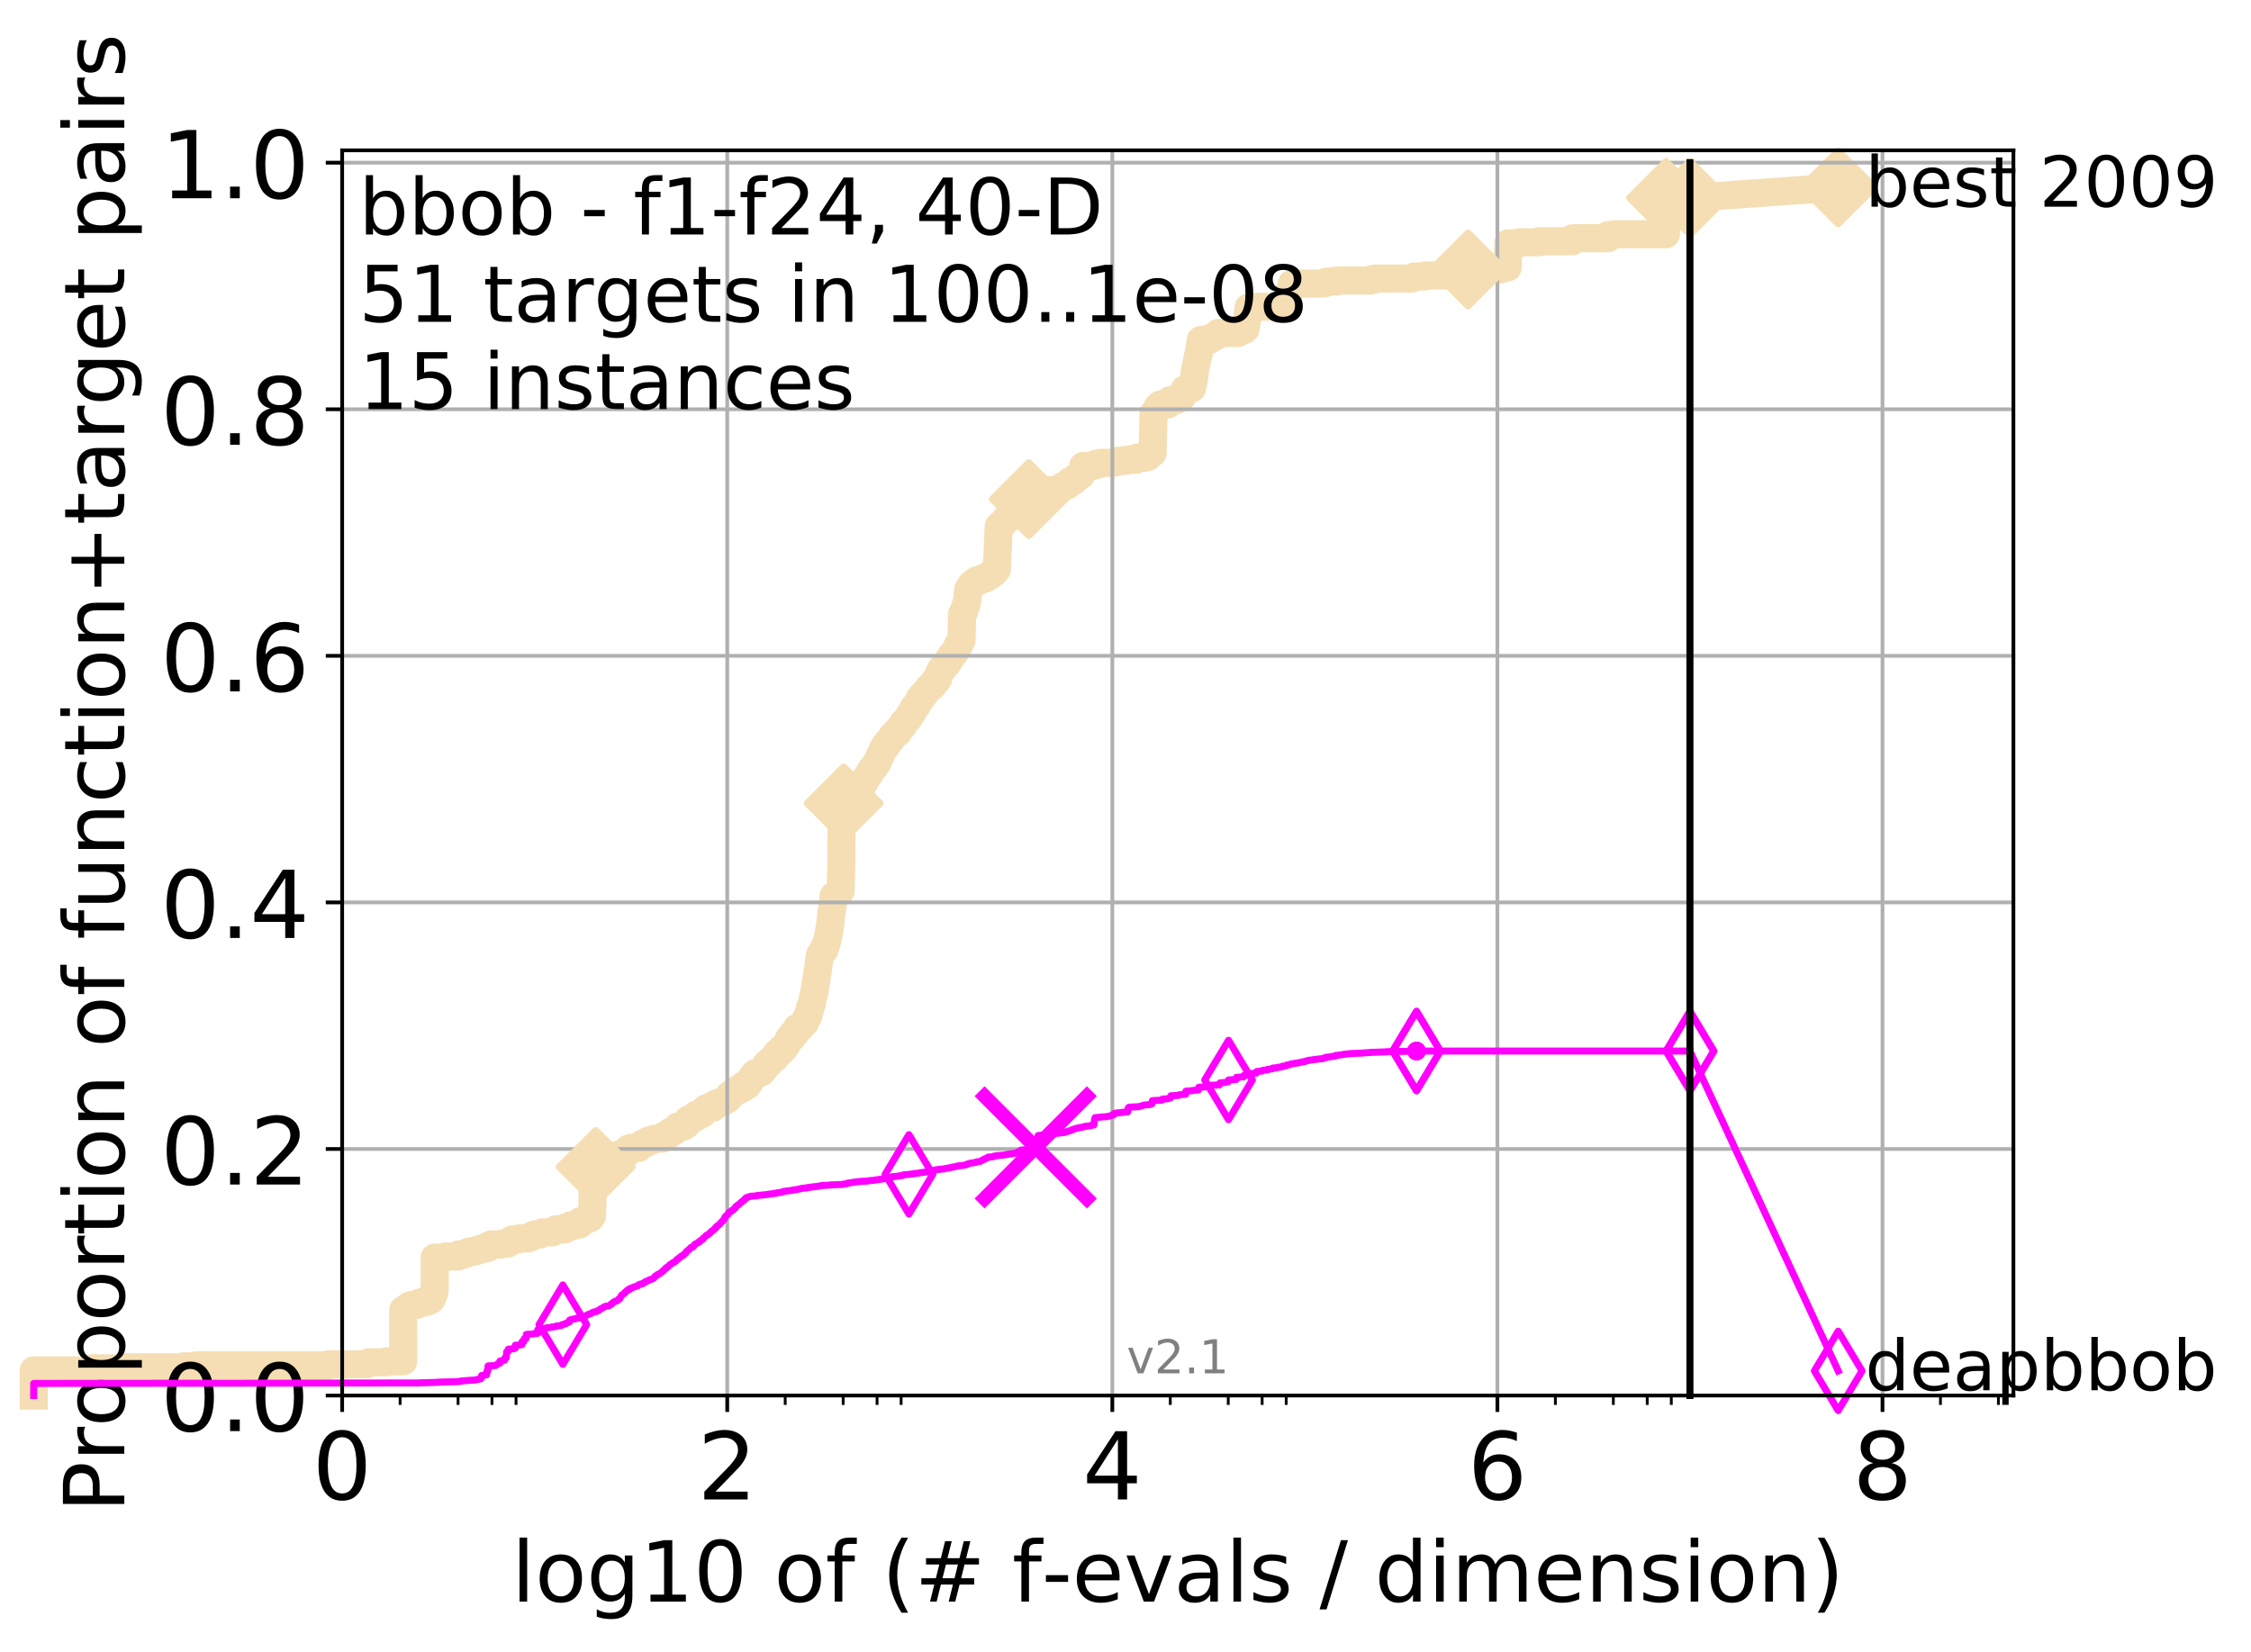 <?xml version="1.0" encoding="utf-8" standalone="no"?>
<!DOCTYPE svg PUBLIC "-//W3C//DTD SVG 1.1//EN"
  "http://www.w3.org/Graphics/SVG/1.1/DTD/svg11.dtd">
<!-- Created with matplotlib (http://matplotlib.org/) -->
<svg height="353pt" version="1.1" viewBox="0 0 481 353" width="481pt" xmlns="http://www.w3.org/2000/svg" xmlns:xlink="http://www.w3.org/1999/xlink">
 <defs>
  <style type="text/css">
*{stroke-linecap:butt;stroke-linejoin:round;}
  </style>
 </defs>
 <g id="figure_1">
  <g id="patch_1">
   <path d="M -0 353.222 
L 481.142 353.222 
L 481.142 0 
L -0 0 
z
" style="fill:#ffffff;"/>
  </g>
  <g id="axes_1">
   <g id="patch_2">
    <path d="M 73.113 298.245 
L 430.233 298.245 
L 430.233 32.133 
L 73.113 32.133 
z
" style="fill:#ffffff;"/>
   </g>
   <g id="line2d_1">
    <path d="M 7.2 298.245 
L 7.2 292.864 
L 19.585 292.864 
L 19.585 292.433 
L 26.83 292.433 
L 26.83 292.218 
L 39.215 292.218 
L 39.215 292.003 
L 41.97 292.003 
L 41.97 291.788 
L 70.209 291.788 
L 70.209 291.572 
L 78.476 291.572 
L 78.476 291.357 
L 78.803 291.357 
L 78.803 291.142 
L 82.595 291.142 
L 82.595 290.927 
L 86.156 290.927 
L 86.156 279.948 
L 86.582 279.948 
L 86.582 279.733 
L 86.791 279.733 
L 86.791 279.518 
L 87.202 279.518 
L 87.202 279.303 
L 87.403 279.303 
L 87.403 279.087 
L 87.996 279.087 
L 87.996 278.872 
L 89.125 278.872 
L 89.125 278.657 
L 89.486 278.657 
L 89.486 278.442 
L 90.187 278.442 
L 90.187 278.226 
L 91.189 278.226 
L 91.189 278.011 
L 91.35 278.011 
L 91.35 277.796 
L 92.138 277.796 
L 92.138 277.58 
L 92.291 277.58 
L 92.291 276.935 
L 92.443 276.935 
L 92.443 276.719 
L 92.594 276.719 
L 92.594 276.504 
L 92.743 276.504 
L 92.743 275.643 
L 92.892 275.643 
L 92.892 268.755 
L 95.111 268.755 
L 95.111 268.54 
L 97.884 268.54 
L 97.884 268.109 
L 99.28 268.109 
L 99.28 267.894 
L 99.587 267.894 
L 99.587 267.679 
L 100.381 267.679 
L 100.381 267.463 
L 101.51 267.463 
L 101.51 267.248 
L 102.225 267.248 
L 102.225 267.033 
L 102.828 267.033 
L 102.828 266.818 
L 103.736 266.818 
L 103.736 266.602 
L 104.446 266.602 
L 104.446 266.172 
L 104.904 266.172 
L 104.904 265.956 
L 107.299 265.956 
L 107.299 265.741 
L 108.633 265.741 
L 108.633 265.526 
L 108.936 265.526 
L 108.936 265.311 
L 109.353 265.311 
L 109.411 264.88 
L 110.765 264.88 
L 110.765 264.665 
L 112.911 264.665 
L 112.911 264.45 
L 113.34 264.45 
L 113.34 264.234 
L 113.804 264.234 
L 113.804 264.019 
L 114.211 264.019 
L 114.211 263.804 
L 115.507 263.804 
L 115.507 263.589 
L 115.878 263.589 
L 115.878 263.373 
L 118.1 263.373 
L 118.1 263.158 
L 118.386 263.158 
L 118.386 262.943 
L 118.771 262.943 
L 118.771 262.728 
L 120.741 262.728 
L 120.741 262.512 
L 120.864 262.512 
L 120.864 262.297 
L 121.59 262.297 
L 121.59 262.082 
L 121.971 262.082 
L 121.971 261.867 
L 123.014 261.867 
L 123.014 261.651 
L 123.921 261.651 
L 123.946 261.006 
L 124.659 261.006 
L 124.659 260.79 
L 125.054 260.79 
L 125.054 260.575 
L 125.369 260.575 
L 125.369 260.36 
L 126.12 260.36 
L 126.12 260.145 
L 126.28 260.145 
L 126.28 259.929 
L 126.484 259.929 
L 126.574 257.561 
L 126.597 257.561 
L 126.686 250.888 
L 126.708 250.888 
L 126.731 250.027 
L 126.885 250.027 
L 126.885 249.812 
L 127.061 249.812 
L 127.061 249.597 
L 127.278 249.597 
L 127.299 249.166 
L 128.324 249.166 
L 128.324 248.951 
L 128.666 248.951 
L 128.666 248.736 
L 128.805 248.736 
L 128.805 248.521 
L 129.1 248.521 
L 129.1 248.305 
L 129.504 248.305 
L 129.504 248.09 
L 129.75 248.09 
L 129.75 247.875 
L 130.735 247.875 
L 130.735 247.659 
L 131 247.659 
L 131 247.444 
L 131.278 247.444 
L 131.278 247.229 
L 131.398 247.229 
L 131.398 247.014 
L 132.413 247.014 
L 132.413 246.798 
L 132.574 246.798 
L 132.574 246.583 
L 133.707 246.583 
L 133.707 246.368 
L 134.02 246.368 
L 134.02 246.153 
L 134.182 246.153 
L 134.226 245.507 
L 134.899 245.507 
L 134.899 245.292 
L 136.538 245.292 
L 136.602 244.861 
L 136.856 244.861 
L 136.856 244.646 
L 137.169 244.646 
L 137.169 244.431 
L 137.754 244.431 
L 137.754 244.215 
L 138.286 244.215 
L 138.286 244 
L 138.471 244 
L 138.471 243.785 
L 139.204 243.785 
L 139.204 243.57 
L 139.856 243.57 
L 139.856 243.354 
L 141.524 243.354 
L 141.534 242.924 
L 142.06 242.924 
L 142.06 242.709 
L 142.256 242.709 
L 142.256 242.493 
L 142.942 242.493 
L 142.942 242.278 
L 143.067 242.278 
L 143.067 242.063 
L 143.271 242.063 
L 143.271 241.847 
L 143.937 241.847 
L 143.937 241.632 
L 144.063 241.632 
L 144.063 241.417 
L 144.554 241.417 
L 144.554 241.202 
L 144.749 241.202 
L 144.774 240.771 
L 146.032 240.771 
L 146.032 240.556 
L 146.257 240.556 
L 146.257 240.341 
L 146.72 240.341 
L 146.749 239.91 
L 146.85 239.91 
L 146.908 239.48 
L 147.072 239.48 
L 147.072 239.264 
L 147.612 239.264 
L 147.612 239.049 
L 148.076 239.049 
L 148.076 238.834 
L 148.658 238.834 
L 148.658 238.619 
L 148.801 238.619 
L 148.84 238.188 
L 149.825 238.188 
L 149.825 237.973 
L 150.181 237.973 
L 150.271 237.542 
L 150.372 237.542 
L 150.372 237.327 
L 150.577 237.327 
L 150.577 237.112 
L 150.787 237.112 
L 150.787 236.897 
L 151.434 236.897 
L 151.434 236.681 
L 152.479 236.681 
L 152.479 236.466 
L 152.616 236.466 
L 152.631 236.035 
L 153.049 236.035 
L 153.049 235.82 
L 153.63 235.82 
L 153.63 235.605 
L 154.274 235.605 
L 154.274 235.39 
L 154.688 235.39 
L 154.688 235.174 
L 155.047 235.174 
L 155.047 234.959 
L 155.444 234.959 
L 155.444 234.744 
L 155.7 234.744 
L 155.762 234.098 
L 156.138 234.098 
L 156.138 233.883 
L 156.356 233.883 
L 156.356 233.668 
L 156.762 233.668 
L 156.762 233.452 
L 156.939 233.452 
L 156.939 233.237 
L 157.065 233.237 
L 157.065 233.022 
L 157.729 233.022 
L 157.729 232.807 
L 158.265 232.807 
L 158.265 232.591 
L 158.75 232.591 
L 158.86 231.946 
L 159.726 231.946 
L 159.726 231.73 
L 159.89 231.73 
L 159.984 231.3 
L 160.056 231.3 
L 160.056 231.085 
L 160.238 231.085 
L 160.238 230.869 
L 160.508 230.869 
L 160.508 230.654 
L 160.658 230.654 
L 160.768 230.008 
L 161.109 230.008 
L 161.164 229.578 
L 161.354 229.578 
L 161.354 229.362 
L 162.143 229.362 
L 162.143 229.147 
L 162.754 229.147 
L 162.801 228.717 
L 163.004 228.717 
L 163.004 228.501 
L 163.293 228.501 
L 163.402 228.071 
L 163.606 228.071 
L 163.606 227.856 
L 163.741 227.856 
L 163.764 227.425 
L 163.994 227.425 
L 163.994 227.21 
L 164.439 227.21 
L 164.511 226.779 
L 164.698 226.779 
L 164.698 226.564 
L 164.956 226.564 
L 164.956 226.349 
L 165.183 226.349 
L 165.183 226.134 
L 165.601 226.134 
L 165.629 225.703 
L 165.752 225.703 
L 165.822 225.273 
L 166.006 225.273 
L 166.006 225.057 
L 166.516 225.057 
L 166.516 224.842 
L 166.811 224.842 
L 166.875 224.196 
L 167.21 224.196 
L 167.21 223.981 
L 167.641 223.981 
L 167.715 223.55 
L 167.86 223.55 
L 167.86 223.335 
L 168.042 223.335 
L 168.138 222.905 
L 168.299 222.905 
L 168.345 222.474 
L 168.476 222.474 
L 168.577 222.044 
L 168.679 222.044 
L 168.679 221.828 
L 169.145 221.828 
L 169.145 221.613 
L 169.3 221.613 
L 169.353 220.967 
L 169.881 220.967 
L 169.881 220.752 
L 170.053 220.752 
L 170.053 220.537 
L 170.18 220.537 
L 170.283 219.676 
L 170.798 219.676 
L 170.798 219.461 
L 171.139 219.461 
L 171.139 219.245 
L 171.336 219.245 
L 171.336 219.03 
L 171.516 219.03 
L 171.516 218.815 
L 171.653 218.815 
L 171.653 218.599 
L 172.004 218.599 
L 172.074 218.169 
L 172.152 218.169 
L 172.179 217.738 
L 172.395 217.738 
L 172.428 217.308 
L 172.525 217.308 
L 172.525 217.093 
L 172.737 217.093 
L 172.828 216.447 
L 172.905 216.447 
L 172.977 216.016 
L 173.029 216.016 
L 173.065 215.371 
L 173.208 215.371 
L 173.313 214.94 
L 173.352 214.94 
L 173.413 214.51 
L 173.494 214.51 
L 173.602 213.649 
L 173.615 213.649 
L 173.726 213.003 
L 173.78 213.003 
L 173.843 212.572 
L 173.9 212.572 
L 174.007 211.926 
L 174.062 211.926 
L 174.161 211.065 
L 174.206 211.065 
L 174.295 210.204 
L 174.328 210.204 
L 174.388 209.559 
L 174.439 209.559 
L 174.548 208.482 
L 174.578 208.482 
L 174.653 207.837 
L 174.696 207.837 
L 174.77 207.191 
L 174.809 207.191 
L 174.917 206.114 
L 174.937 206.114 
L 175.022 205.038 
L 175.066 205.038 
L 175.148 204.392 
L 175.189 204.392 
L 175.244 203.962 
L 175.401 203.962 
L 175.401 203.747 
L 175.565 203.747 
L 175.565 203.531 
L 175.686 203.531 
L 175.686 203.316 
L 175.827 203.316 
L 175.827 203.101 
L 176.117 203.101 
L 176.126 202.455 
L 176.295 202.455 
L 176.295 202.24 
L 176.429 202.24 
L 176.435 201.809 
L 176.547 201.809 
L 176.639 201.379 
L 176.659 201.379 
L 176.725 200.948 
L 176.797 200.948 
L 176.867 200.302 
L 176.929 200.302 
L 177.038 199.657 
L 177.086 199.657 
L 177.162 198.796 
L 177.205 198.796 
L 177.273 198.15 
L 177.332 198.15 
L 177.439 197.074 
L 177.471 197.074 
L 177.581 195.782 
L 177.613 195.782 
L 177.723 194.706 
L 177.754 194.706 
L 177.84 193.845 
L 177.869 193.845 
L 177.964 192.984 
L 177.984 192.984 
L 178.091 191.692 
L 178.116 191.692 
L 178.116 191.477 
L 178.582 191.477 
L 178.582 191.262 
L 178.906 191.262 
L 178.906 191.046 
L 179.025 191.046 
L 179.025 190.831 
L 179.196 190.831 
L 179.196 190.616 
L 179.51 190.616 
L 179.51 190.401 
L 179.632 190.401 
L 179.738 186.095 
L 179.746 186.095 
L 179.856 175.332 
L 179.861 175.332 
L 179.888 172.319 
L 180.111 172.319 
L 180.111 172.103 
L 180.231 172.103 
L 180.276 171.673 
L 180.691 171.673 
L 180.691 171.458 
L 180.968 171.458 
L 180.968 171.242 
L 181.251 171.242 
L 181.251 171.027 
L 181.551 171.027 
L 181.551 170.812 
L 182.114 170.812 
L 182.152 170.381 
L 182.414 170.381 
L 182.414 170.166 
L 182.6 170.166 
L 182.644 169.736 
L 182.931 169.736 
L 182.931 169.52 
L 183.122 169.52 
L 183.122 169.305 
L 183.448 169.305 
L 183.448 169.09 
L 183.582 169.09 
L 183.587 168.659 
L 183.696 168.659 
L 183.696 168.444 
L 183.978 168.444 
L 184.009 168.014 
L 184.219 168.014 
L 184.226 167.583 
L 184.363 167.583 
L 184.363 167.368 
L 184.527 167.368 
L 184.527 167.153 
L 184.729 167.153 
L 184.729 166.937 
L 184.867 166.937 
L 184.908 166.507 
L 185.068 166.507 
L 185.151 166.076 
L 185.389 166.076 
L 185.389 165.861 
L 185.543 165.861 
L 185.543 165.646 
L 185.672 165.646 
L 185.703 165.215 
L 185.955 165.215 
L 186.016 164.785 
L 186.158 164.785 
L 186.207 164.354 
L 186.465 164.354 
L 186.465 164.139 
L 186.669 164.139 
L 186.669 163.924 
L 186.872 163.924 
L 186.872 163.708 
L 187.013 163.708 
L 187.088 163.278 
L 187.299 163.278 
L 187.299 163.063 
L 187.475 163.063 
L 187.498 162.632 
L 187.667 162.632 
L 187.71 162.202 
L 187.778 162.202 
L 187.83 161.771 
L 187.984 161.771 
L 187.984 161.556 
L 188.147 161.556 
L 188.147 161.341 
L 188.281 161.341 
L 188.368 160.91 
L 188.409 160.91 
L 188.409 160.695 
L 188.523 160.695 
L 188.535 160.264 
L 188.673 160.264 
L 188.673 160.049 
L 188.851 160.049 
L 188.94 159.618 
L 189.006 159.618 
L 189.006 159.403 
L 189.477 159.403 
L 189.528 158.757 
L 189.777 158.757 
L 189.855 158.327 
L 190.103 158.327 
L 190.103 158.112 
L 190.429 158.112 
L 190.429 157.896 
L 190.543 157.896 
L 190.625 157.466 
L 190.67 157.466 
L 190.67 157.251 
L 190.891 157.251 
L 190.891 157.035 
L 191.251 157.035 
L 191.259 156.605 
L 191.849 156.605 
L 191.935 155.959 
L 192.247 155.959 
L 192.247 155.744 
L 192.36 155.744 
L 192.463 155.313 
L 192.773 155.313 
L 192.773 155.098 
L 192.939 155.098 
L 193.025 154.452 
L 193.376 154.452 
L 193.462 154.022 
L 193.643 154.022 
L 193.643 153.806 
L 193.814 153.806 
L 193.814 153.591 
L 194.129 153.591 
L 194.129 153.376 
L 194.247 153.376 
L 194.247 153.161 
L 194.359 153.161 
L 194.38 152.73 
L 194.498 152.73 
L 194.498 152.515 
L 194.674 152.515 
L 194.674 152.3 
L 194.976 152.3 
L 195.078 151.654 
L 195.169 151.654 
L 195.233 151.223 
L 195.596 151.223 
L 195.627 150.793 
L 195.941 150.793 
L 195.941 150.578 
L 196.066 150.578 
L 196.091 150.147 
L 196.241 150.147 
L 196.295 149.717 
L 196.451 149.717 
L 196.481 149.286 
L 196.871 149.286 
L 196.94 148.856 
L 196.999 148.856 
L 196.999 148.64 
L 197.353 148.64 
L 197.353 148.425 
L 197.501 148.425 
L 197.501 148.21 
L 197.701 148.21 
L 197.701 147.994 
L 197.851 147.994 
L 197.851 147.779 
L 197.982 147.779 
L 197.982 147.564 
L 198.11 147.564 
L 198.11 147.349 
L 198.415 147.349 
L 198.445 146.918 
L 198.816 146.918 
L 198.816 146.703 
L 199.174 146.703 
L 199.174 146.488 
L 199.403 146.488 
L 199.449 146.057 
L 199.565 146.057 
L 199.63 145.627 
L 199.878 145.627 
L 199.878 145.411 
L 200.228 145.411 
L 200.228 145.196 
L 200.417 145.196 
L 200.493 144.55 
L 200.564 144.55 
L 200.645 143.905 
L 200.817 143.905 
L 200.825 143.474 
L 201.085 143.474 
L 201.085 143.259 
L 201.209 143.259 
L 201.215 142.828 
L 201.42 142.828 
L 201.42 142.613 
L 201.753 142.613 
L 201.825 142.182 
L 202.021 142.182 
L 202.021 141.967 
L 202.322 141.967 
L 202.322 141.752 
L 202.492 141.752 
L 202.583 141.106 
L 202.853 141.106 
L 202.853 140.891 
L 203.034 140.891 
L 203.129 140.245 
L 203.435 140.245 
L 203.435 140.03 
L 203.609 140.03 
L 203.679 139.599 
L 203.982 139.599 
L 204.069 139.169 
L 204.229 139.169 
L 204.229 138.954 
L 204.411 138.954 
L 204.48 138.523 
L 204.56 138.523 
L 204.569 138.093 
L 204.747 138.093 
L 204.747 137.877 
L 204.948 137.877 
L 205.037 137.232 
L 205.252 137.232 
L 205.291 136.801 
L 205.475 136.801 
L 205.569 131.204 
L 205.75 131.204 
L 205.836 130.774 
L 205.992 130.774 
L 206.061 130.128 
L 206.136 130.128 
L 206.23 129.697 
L 206.331 129.697 
L 206.331 129.482 
L 206.456 129.482 
L 206.477 128.836 
L 206.58 128.836 
L 206.682 128.191 
L 206.707 128.191 
L 206.796 126.684 
L 206.818 126.684 
L 206.865 126.038 
L 207.029 126.038 
L 207.075 125.608 
L 207.44 125.608 
L 207.5 124.962 
L 207.882 124.962 
L 207.882 124.746 
L 208.018 124.746 
L 208.018 124.531 
L 208.544 124.531 
L 208.559 124.101 
L 209.187 124.101 
L 209.187 123.885 
L 209.778 123.885 
L 209.778 123.67 
L 210.549 123.67 
L 210.549 123.455 
L 210.762 123.455 
L 210.762 123.24 
L 211.146 123.24 
L 211.146 123.024 
L 211.646 123.024 
L 211.646 122.809 
L 211.8 122.809 
L 211.8 122.594 
L 212.216 122.594 
L 212.217 122.163 
L 212.615 122.163 
L 212.638 121.733 
L 213.003 121.733 
L 213.11 118.934 
L 213.132 118.934 
L 213.242 116.567 
L 213.25 116.567 
L 213.347 113.553 
L 213.367 113.553 
L 213.407 112.477 
L 213.764 112.477 
L 213.764 112.261 
L 213.922 112.261 
L 213.922 112.046 
L 214.082 112.046 
L 214.082 111.831 
L 214.421 111.831 
L 214.421 111.616 
L 214.616 111.616 
L 214.707 111.185 
L 215.021 111.185 
L 215.021 110.97 
L 215.348 110.97 
L 215.352 110.539 
L 215.526 110.539 
L 215.526 110.109 
L 215.692 110.109 
L 215.692 109.894 
L 216.083 109.894 
L 216.123 109.463 
L 216.405 109.463 
L 216.405 109.248 
L 216.71 109.248 
L 216.755 108.817 
L 217.16 108.817 
L 217.209 108.387 
L 217.471 108.387 
L 217.471 108.172 
L 217.788 108.172 
L 217.799 107.526 
L 218.041 107.526 
L 218.041 107.31 
L 218.468 107.31 
L 218.468 107.095 
L 218.789 107.095 
L 218.789 106.88 
L 219.831 106.88 
L 219.831 106.665 
L 221.047 106.665 
L 221.047 106.449 
L 222.284 106.449 
L 222.284 106.234 
L 222.788 106.234 
L 222.788 106.019 
L 223.073 106.019 
L 223.073 105.804 
L 223.28 105.804 
L 223.28 105.588 
L 224.137 105.588 
L 224.189 105.158 
L 224.42 105.158 
L 224.492 104.727 
L 226.009 104.727 
L 226.009 104.512 
L 226.399 104.512 
L 226.399 104.297 
L 226.948 104.297 
L 226.948 104.082 
L 227.14 104.082 
L 227.14 103.866 
L 227.824 103.866 
L 227.824 103.651 
L 228.222 103.651 
L 228.247 103.221 
L 228.419 103.221 
L 228.419 103.005 
L 228.644 103.005 
L 228.644 102.79 
L 229.445 102.79 
L 229.468 102.36 
L 229.771 102.36 
L 229.771 102.144 
L 230.241 102.144 
L 230.241 101.929 
L 230.359 101.929 
L 230.359 101.714 
L 230.549 101.714 
L 230.549 101.498 
L 231.034 101.498 
L 231.127 101.068 
L 231.202 101.068 
L 231.301 100.422 
L 231.383 100.422 
L 231.465 99.561 
L 233.779 99.561 
L 233.779 99.346 
L 234.15 99.346 
L 234.15 99.131 
L 235.185 99.131 
L 235.185 98.915 
L 237.976 98.915 
L 237.976 98.7 
L 238.877 98.7 
L 238.877 98.485 
L 240.522 98.485 
L 240.522 98.27 
L 242.703 98.27 
L 242.789 97.839 
L 244.544 97.839 
L 244.544 97.624 
L 245.393 97.624 
L 245.394 96.763 
L 246.307 96.763 
L 246.412 91.597 
L 246.425 91.597 
L 246.493 88.368 
L 246.656 88.368 
L 246.656 88.152 
L 246.929 88.152 
L 246.985 87.722 
L 247.082 87.722 
L 247.082 87.507 
L 247.2 87.507 
L 247.283 87.076 
L 247.605 87.076 
L 247.605 86.861 
L 247.874 86.861 
L 247.959 86.43 
L 249.55 86.43 
L 249.55 86.215 
L 249.774 86.215 
L 249.774 86 
L 249.921 86 
L 249.952 85.569 
L 251.285 85.569 
L 251.285 85.354 
L 251.496 85.354 
L 251.496 85.139 
L 252.188 85.139 
L 252.23 84.708 
L 252.707 84.708 
L 252.756 84.278 
L 252.818 84.278 
L 252.919 83.847 
L 252.995 83.847 
L 253.055 83.417 
L 253.13 83.417 
L 253.13 83.201 
L 253.779 83.201 
L 253.779 82.986 
L 254.699 82.986 
L 254.796 82.34 
L 254.853 82.34 
L 254.954 81.695 
L 255.006 81.695 
L 255.105 81.049 
L 255.13 81.049 
L 255.199 80.188 
L 255.255 80.188 
L 255.352 79.112 
L 255.37 79.112 
L 255.449 78.466 
L 255.501 78.466 
L 255.604 77.82 
L 255.65 77.82 
L 255.747 77.174 
L 255.8 77.174 
L 255.886 76.528 
L 255.931 76.528 
L 256.028 75.883 
L 256.079 75.883 
L 256.175 75.237 
L 256.208 75.237 
L 256.316 74.376 
L 256.36 74.376 
L 256.448 73.3 
L 256.495 73.3 
L 256.585 72.654 
L 258.45 72.654 
L 258.519 72.223 
L 259.055 72.223 
L 259.055 72.008 
L 259.537 72.008 
L 259.537 71.793 
L 259.97 71.793 
L 259.97 71.577 
L 260.157 71.577 
L 260.157 71.362 
L 260.335 71.362 
L 260.335 71.147 
L 264.586 71.147 
L 264.671 70.716 
L 264.793 70.716 
L 264.793 70.501 
L 265.958 70.501 
L 265.958 70.286 
L 266.174 70.286 
L 266.277 69.425 
L 266.308 69.425 
L 266.4 68.564 
L 266.433 68.564 
L 266.523 67.703 
L 266.546 67.703 
L 266.634 66.842 
L 266.661 66.842 
L 266.754 65.765 
L 268.75 65.765 
L 268.75 65.55 
L 274.305 65.55 
L 274.305 65.335 
L 274.493 65.335 
L 274.493 65.12 
L 274.615 65.12 
L 274.615 64.904 
L 274.756 64.904 
L 274.815 64.474 
L 274.923 64.474 
L 275.01 64.043 
L 275.074 64.043 
L 275.159 63.613 
L 275.225 63.613 
L 275.297 63.182 
L 275.349 63.182 
L 275.425 62.752 
L 275.507 62.752 
L 275.611 62.106 
L 275.664 62.106 
L 275.715 61.676 
L 275.793 61.676 
L 275.866 61.245 
L 275.931 61.245 
L 275.992 60.815 
L 276.068 60.815 
L 276.068 60.599 
L 282.899 60.599 
L 282.899 60.384 
L 283.552 60.384 
L 283.552 60.169 
L 285.604 60.169 
L 285.604 59.953 
L 292.789 59.953 
L 292.789 59.738 
L 293.79 59.738 
L 293.79 59.523 
L 301.635 59.523 
L 301.635 59.308 
L 302.178 59.308 
L 302.178 59.092 
L 304.504 59.092 
L 304.504 58.877 
L 308.643 58.877 
L 308.643 58.662 
L 311.682 58.662 
L 311.757 58.231 
L 311.834 58.231 
L 311.943 57.801 
L 313.707 57.801 
L 313.707 57.586 
L 320.629 57.586 
L 320.629 57.37 
L 321.236 57.37 
L 321.236 57.155 
L 322.163 57.155 
L 322.272 51.989 
L 324.681 51.989 
L 324.681 51.774 
L 328.896 51.774 
L 328.896 51.558 
L 336.012 51.558 
L 336.018 50.913 
L 343.557 50.913 
L 343.561 50.267 
L 344.869 50.267 
L 344.869 50.052 
L 355.982 50.052 
L 356.001 42.302 
L 361.113 42.302 
L 361.113 42.302 
" style="fill:none;stroke:#f5deb3;stroke-linecap:square;stroke-width:6;"/>
   </g>
   <g id="line2d_2"/>
   <g id="line2d_3">
    <path d="M 361.113 42.302 
L 392.793 40.038 
" style="fill:none;stroke:#f5deb3;stroke-linecap:square;stroke-width:6;"/>
    <defs>
     <path d="M -0 7.778 
L 7.778 0 
L 0 -7.778 
L -7.778 -0 
z
" id="m1cb4b2a713" style="stroke:#f5deb3;stroke-linejoin:miter;stroke-width:1.5;"/>
    </defs>
    <g>
     <use style="fill:#f5deb3;stroke:#f5deb3;stroke-linejoin:miter;stroke-width:1.5;" x="361.113" xlink:href="#m1cb4b2a713" y="42.302"/>
     <use style="fill:#f5deb3;stroke:#f5deb3;stroke-linejoin:miter;stroke-width:1.5;" x="392.793" xlink:href="#m1cb4b2a713" y="40.038"/>
    </g>
   </g>
   <g id="matplotlib.axis_1">
    <g id="xtick_1">
     <g id="line2d_4">
      <path clip-path="url(#p1ff6445e15)" d="M 73.113 298.245 
L 73.113 32.133 
" style="fill:none;stroke:#b0b0b0;stroke-linecap:square;stroke-width:0.8;"/>
     </g>
     <g id="line2d_5">
      <defs>
       <path d="M 0 0 
L 0 3.5 
" id="m6dbe9cfc69" style="stroke:#000000;stroke-width:0.8;"/>
      </defs>
      <g>
       <use style="stroke:#000000;stroke-width:0.8;" x="73.113" xlink:href="#m6dbe9cfc69" y="298.245"/>
      </g>
     </g>
     <g id="text_1">
      <!-- 0 -->
      <defs>
       <path d="M 31.781 66.406 
Q 24.172 66.406 20.328 58.906 
Q 16.5 51.422 16.5 36.375 
Q 16.5 21.391 20.328 13.891 
Q 24.172 6.391 31.781 6.391 
Q 39.453 6.391 43.281 13.891 
Q 47.125 21.391 47.125 36.375 
Q 47.125 51.422 43.281 58.906 
Q 39.453 66.406 31.781 66.406 
M 31.781 74.219 
Q 44.047 74.219 50.516 64.516 
Q 56.984 54.828 56.984 36.375 
Q 56.984 17.969 50.516 8.266 
Q 44.047 -1.422 31.781 -1.422 
Q 19.531 -1.422 13.062 8.266 
Q 6.594 17.969 6.594 36.375 
Q 6.594 54.828 13.062 64.516 
Q 19.531 74.219 31.781 74.219 
" id="DejaVuSans-30"/>
      </defs>
      <g transform="translate(66.751 320.442)scale(0.2 -0.2)">
       <use xlink:href="#DejaVuSans-30"/>
      </g>
     </g>
    </g>
    <g id="xtick_2">
     <g id="line2d_6">
      <path clip-path="url(#p1ff6445e15)" d="M 155.399 298.245 
L 155.399 32.133 
" style="fill:none;stroke:#b0b0b0;stroke-linecap:square;stroke-width:0.8;"/>
     </g>
     <g id="line2d_7">
      <g>
       <use style="stroke:#000000;stroke-width:0.8;" x="155.399" xlink:href="#m6dbe9cfc69" y="298.245"/>
      </g>
     </g>
     <g id="text_2">
      <!-- 2 -->
      <defs>
       <path d="M 19.188 8.297 
L 53.609 8.297 
L 53.609 0 
L 7.328 0 
L 7.328 8.297 
Q 12.938 14.109 22.625 23.891 
Q 32.328 33.688 34.812 36.531 
Q 39.547 41.844 41.422 45.531 
Q 43.312 49.219 43.312 52.781 
Q 43.312 58.594 39.234 62.25 
Q 35.156 65.922 28.609 65.922 
Q 23.969 65.922 18.812 64.312 
Q 13.672 62.703 7.812 59.422 
L 7.812 69.391 
Q 13.766 71.781 18.938 73 
Q 24.125 74.219 28.422 74.219 
Q 39.75 74.219 46.484 68.547 
Q 53.219 62.891 53.219 53.422 
Q 53.219 48.922 51.531 44.891 
Q 49.859 40.875 45.406 35.406 
Q 44.188 33.984 37.641 27.219 
Q 31.109 20.453 19.188 8.297 
" id="DejaVuSans-32"/>
      </defs>
      <g transform="translate(149.037 320.442)scale(0.2 -0.2)">
       <use xlink:href="#DejaVuSans-32"/>
      </g>
     </g>
    </g>
    <g id="xtick_3">
     <g id="line2d_8">
      <path clip-path="url(#p1ff6445e15)" d="M 237.685 298.245 
L 237.685 32.133 
" style="fill:none;stroke:#b0b0b0;stroke-linecap:square;stroke-width:0.8;"/>
     </g>
     <g id="line2d_9">
      <g>
       <use style="stroke:#000000;stroke-width:0.8;" x="237.685" xlink:href="#m6dbe9cfc69" y="298.245"/>
      </g>
     </g>
     <g id="text_3">
      <!-- 4 -->
      <defs>
       <path d="M 37.797 64.312 
L 12.891 25.391 
L 37.797 25.391 
z
M 35.203 72.906 
L 47.609 72.906 
L 47.609 25.391 
L 58.016 25.391 
L 58.016 17.188 
L 47.609 17.188 
L 47.609 0 
L 37.797 0 
L 37.797 17.188 
L 4.891 17.188 
L 4.891 26.703 
z
" id="DejaVuSans-34"/>
      </defs>
      <g transform="translate(231.322 320.442)scale(0.2 -0.2)">
       <use xlink:href="#DejaVuSans-34"/>
      </g>
     </g>
    </g>
    <g id="xtick_4">
     <g id="line2d_10">
      <path clip-path="url(#p1ff6445e15)" d="M 319.97 298.245 
L 319.97 32.133 
" style="fill:none;stroke:#b0b0b0;stroke-linecap:square;stroke-width:0.8;"/>
     </g>
     <g id="line2d_11">
      <g>
       <use style="stroke:#000000;stroke-width:0.8;" x="319.97" xlink:href="#m6dbe9cfc69" y="298.245"/>
      </g>
     </g>
     <g id="text_4">
      <!-- 6 -->
      <defs>
       <path d="M 33.016 40.375 
Q 26.375 40.375 22.484 35.828 
Q 18.609 31.297 18.609 23.391 
Q 18.609 15.531 22.484 10.953 
Q 26.375 6.391 33.016 6.391 
Q 39.656 6.391 43.531 10.953 
Q 47.406 15.531 47.406 23.391 
Q 47.406 31.297 43.531 35.828 
Q 39.656 40.375 33.016 40.375 
M 52.594 71.297 
L 52.594 62.312 
Q 48.875 64.062 45.094 64.984 
Q 41.312 65.922 37.594 65.922 
Q 27.828 65.922 22.672 59.328 
Q 17.531 52.734 16.797 39.406 
Q 19.672 43.656 24.016 45.922 
Q 28.375 48.188 33.594 48.188 
Q 44.578 48.188 50.953 41.516 
Q 57.328 34.859 57.328 23.391 
Q 57.328 12.156 50.688 5.359 
Q 44.047 -1.422 33.016 -1.422 
Q 20.359 -1.422 13.672 8.266 
Q 6.984 17.969 6.984 36.375 
Q 6.984 53.656 15.188 63.938 
Q 23.391 74.219 37.203 74.219 
Q 40.922 74.219 44.703 73.484 
Q 48.484 72.75 52.594 71.297 
" id="DejaVuSans-36"/>
      </defs>
      <g transform="translate(313.608 320.442)scale(0.2 -0.2)">
       <use xlink:href="#DejaVuSans-36"/>
      </g>
     </g>
    </g>
    <g id="xtick_5">
     <g id="line2d_12">
      <path clip-path="url(#p1ff6445e15)" d="M 402.256 298.245 
L 402.256 32.133 
" style="fill:none;stroke:#b0b0b0;stroke-linecap:square;stroke-width:0.8;"/>
     </g>
     <g id="line2d_13">
      <g>
       <use style="stroke:#000000;stroke-width:0.8;" x="402.256" xlink:href="#m6dbe9cfc69" y="298.245"/>
      </g>
     </g>
     <g id="text_5">
      <!-- 8 -->
      <defs>
       <path d="M 31.781 34.625 
Q 24.75 34.625 20.719 30.859 
Q 16.703 27.094 16.703 20.516 
Q 16.703 13.922 20.719 10.156 
Q 24.75 6.391 31.781 6.391 
Q 38.812 6.391 42.859 10.172 
Q 46.922 13.969 46.922 20.516 
Q 46.922 27.094 42.891 30.859 
Q 38.875 34.625 31.781 34.625 
M 21.922 38.812 
Q 15.578 40.375 12.031 44.719 
Q 8.5 49.078 8.5 55.328 
Q 8.5 64.062 14.719 69.141 
Q 20.953 74.219 31.781 74.219 
Q 42.672 74.219 48.875 69.141 
Q 55.078 64.062 55.078 55.328 
Q 55.078 49.078 51.531 44.719 
Q 48 40.375 41.703 38.812 
Q 48.828 37.156 52.797 32.312 
Q 56.781 27.484 56.781 20.516 
Q 56.781 9.906 50.312 4.234 
Q 43.844 -1.422 31.781 -1.422 
Q 19.734 -1.422 13.25 4.234 
Q 6.781 9.906 6.781 20.516 
Q 6.781 27.484 10.781 32.312 
Q 14.797 37.156 21.922 38.812 
M 18.312 54.391 
Q 18.312 48.734 21.844 45.562 
Q 25.391 42.391 31.781 42.391 
Q 38.141 42.391 41.719 45.562 
Q 45.312 48.734 45.312 54.391 
Q 45.312 60.062 41.719 63.234 
Q 38.141 66.406 31.781 66.406 
Q 25.391 66.406 21.844 63.234 
Q 18.312 60.062 18.312 54.391 
" id="DejaVuSans-38"/>
      </defs>
      <g transform="translate(395.894 320.442)scale(0.2 -0.2)">
       <use xlink:href="#DejaVuSans-38"/>
      </g>
     </g>
    </g>
    <g id="xtick_6">
     <g id="line2d_14">
      <defs>
       <path d="M 0 0 
L 0 2 
" id="m47efbcd811" style="stroke:#000000;stroke-width:0.6;"/>
      </defs>
      <g>
       <use style="stroke:#000000;stroke-width:0.6;" x="85.499" xlink:href="#m47efbcd811" y="298.245"/>
      </g>
     </g>
    </g>
    <g id="xtick_7">
     <g id="line2d_15">
      <g>
       <use style="stroke:#000000;stroke-width:0.6;" x="97.884" xlink:href="#m47efbcd811" y="298.245"/>
      </g>
     </g>
    </g>
    <g id="xtick_8">
     <g id="line2d_16">
      <g>
       <use style="stroke:#000000;stroke-width:0.6;" x="105.129" xlink:href="#m47efbcd811" y="298.245"/>
      </g>
     </g>
    </g>
    <g id="xtick_9">
     <g id="line2d_17">
      <g>
       <use style="stroke:#000000;stroke-width:0.6;" x="110.269" xlink:href="#m47efbcd811" y="298.245"/>
      </g>
     </g>
    </g>
    <g id="xtick_10">
     <g id="line2d_18">
      <g>
       <use style="stroke:#000000;stroke-width:0.6;" x="167.784" xlink:href="#m47efbcd811" y="298.245"/>
      </g>
     </g>
    </g>
    <g id="xtick_11">
     <g id="line2d_19">
      <g>
       <use style="stroke:#000000;stroke-width:0.6;" x="180.17" xlink:href="#m47efbcd811" y="298.245"/>
      </g>
     </g>
    </g>
    <g id="xtick_12">
     <g id="line2d_20">
      <g>
       <use style="stroke:#000000;stroke-width:0.6;" x="187.414" xlink:href="#m47efbcd811" y="298.245"/>
      </g>
     </g>
    </g>
    <g id="xtick_13">
     <g id="line2d_21">
      <g>
       <use style="stroke:#000000;stroke-width:0.6;" x="192.555" xlink:href="#m47efbcd811" y="298.245"/>
      </g>
     </g>
    </g>
    <g id="xtick_14">
     <g id="line2d_22">
      <g>
       <use style="stroke:#000000;stroke-width:0.6;" x="250.07" xlink:href="#m47efbcd811" y="298.245"/>
      </g>
     </g>
    </g>
    <g id="xtick_15">
     <g id="line2d_23">
      <g>
       <use style="stroke:#000000;stroke-width:0.6;" x="262.455" xlink:href="#m47efbcd811" y="298.245"/>
      </g>
     </g>
    </g>
    <g id="xtick_16">
     <g id="line2d_24">
      <g>
       <use style="stroke:#000000;stroke-width:0.6;" x="269.7" xlink:href="#m47efbcd811" y="298.245"/>
      </g>
     </g>
    </g>
    <g id="xtick_17">
     <g id="line2d_25">
      <g>
       <use style="stroke:#000000;stroke-width:0.6;" x="274.84" xlink:href="#m47efbcd811" y="298.245"/>
      </g>
     </g>
    </g>
    <g id="xtick_18">
     <g id="line2d_26">
      <g>
       <use style="stroke:#000000;stroke-width:0.6;" x="332.356" xlink:href="#m47efbcd811" y="298.245"/>
      </g>
     </g>
    </g>
    <g id="xtick_19">
     <g id="line2d_27">
      <g>
       <use style="stroke:#000000;stroke-width:0.6;" x="344.741" xlink:href="#m47efbcd811" y="298.245"/>
      </g>
     </g>
    </g>
    <g id="xtick_20">
     <g id="line2d_28">
      <g>
       <use style="stroke:#000000;stroke-width:0.6;" x="351.986" xlink:href="#m47efbcd811" y="298.245"/>
      </g>
     </g>
    </g>
    <g id="xtick_21">
     <g id="line2d_29">
      <g>
       <use style="stroke:#000000;stroke-width:0.6;" x="357.126" xlink:href="#m47efbcd811" y="298.245"/>
      </g>
     </g>
    </g>
    <g id="xtick_22">
     <g id="line2d_30">
      <g>
       <use style="stroke:#000000;stroke-width:0.6;" x="414.641" xlink:href="#m47efbcd811" y="298.245"/>
      </g>
     </g>
    </g>
    <g id="xtick_23">
     <g id="line2d_31">
      <g>
       <use style="stroke:#000000;stroke-width:0.6;" x="427.027" xlink:href="#m47efbcd811" y="298.245"/>
      </g>
     </g>
    </g>
    <g id="text_6">
     <!-- log10 of (# f-evals / dimension) -->
     <defs>
      <path d="M 9.422 75.984 
L 18.406 75.984 
L 18.406 0 
L 9.422 0 
z
" id="DejaVuSans-6c"/>
      <path d="M 30.609 48.391 
Q 23.391 48.391 19.188 42.75 
Q 14.984 37.109 14.984 27.297 
Q 14.984 17.484 19.156 11.844 
Q 23.344 6.203 30.609 6.203 
Q 37.797 6.203 41.984 11.859 
Q 46.188 17.531 46.188 27.297 
Q 46.188 37.016 41.984 42.703 
Q 37.797 48.391 30.609 48.391 
M 30.609 56 
Q 42.328 56 49.016 48.375 
Q 55.719 40.766 55.719 27.297 
Q 55.719 13.875 49.016 6.219 
Q 42.328 -1.422 30.609 -1.422 
Q 18.844 -1.422 12.172 6.219 
Q 5.516 13.875 5.516 27.297 
Q 5.516 40.766 12.172 48.375 
Q 18.844 56 30.609 56 
" id="DejaVuSans-6f"/>
      <path d="M 45.406 27.984 
Q 45.406 37.75 41.375 43.109 
Q 37.359 48.484 30.078 48.484 
Q 22.859 48.484 18.828 43.109 
Q 14.797 37.75 14.797 27.984 
Q 14.797 18.266 18.828 12.891 
Q 22.859 7.516 30.078 7.516 
Q 37.359 7.516 41.375 12.891 
Q 45.406 18.266 45.406 27.984 
M 54.391 6.781 
Q 54.391 -7.172 48.188 -13.984 
Q 42 -20.797 29.203 -20.797 
Q 24.469 -20.797 20.266 -20.094 
Q 16.062 -19.391 12.109 -17.922 
L 12.109 -9.188 
Q 16.062 -11.328 19.922 -12.344 
Q 23.781 -13.375 27.781 -13.375 
Q 36.625 -13.375 41.016 -8.766 
Q 45.406 -4.156 45.406 5.172 
L 45.406 9.625 
Q 42.625 4.781 38.281 2.391 
Q 33.938 0 27.875 0 
Q 17.828 0 11.672 7.656 
Q 5.516 15.328 5.516 27.984 
Q 5.516 40.672 11.672 48.328 
Q 17.828 56 27.875 56 
Q 33.938 56 38.281 53.609 
Q 42.625 51.219 45.406 46.391 
L 45.406 54.688 
L 54.391 54.688 
z
" id="DejaVuSans-67"/>
      <path d="M 12.406 8.297 
L 28.516 8.297 
L 28.516 63.922 
L 10.984 60.406 
L 10.984 69.391 
L 28.422 72.906 
L 38.281 72.906 
L 38.281 8.297 
L 54.391 8.297 
L 54.391 0 
L 12.406 0 
z
" id="DejaVuSans-31"/>
      <path id="DejaVuSans-20"/>
      <path d="M 37.109 75.984 
L 37.109 68.5 
L 28.516 68.5 
Q 23.688 68.5 21.797 66.547 
Q 19.922 64.594 19.922 59.516 
L 19.922 54.688 
L 34.719 54.688 
L 34.719 47.703 
L 19.922 47.703 
L 19.922 0 
L 10.891 0 
L 10.891 47.703 
L 2.297 47.703 
L 2.297 54.688 
L 10.891 54.688 
L 10.891 58.5 
Q 10.891 67.625 15.141 71.797 
Q 19.391 75.984 28.609 75.984 
z
" id="DejaVuSans-66"/>
      <path d="M 31 75.875 
Q 24.469 64.656 21.281 53.656 
Q 18.109 42.672 18.109 31.391 
Q 18.109 20.125 21.312 9.062 
Q 24.516 -2 31 -13.188 
L 23.188 -13.188 
Q 15.875 -1.703 12.234 9.375 
Q 8.594 20.453 8.594 31.391 
Q 8.594 42.281 12.203 53.312 
Q 15.828 64.359 23.188 75.875 
z
" id="DejaVuSans-28"/>
      <path d="M 51.125 44 
L 36.922 44 
L 32.812 27.688 
L 47.125 27.688 
z
M 43.797 71.781 
L 38.719 51.516 
L 52.984 51.516 
L 58.109 71.781 
L 65.922 71.781 
L 60.891 51.516 
L 76.125 51.516 
L 76.125 44 
L 58.984 44 
L 54.984 27.688 
L 70.516 27.688 
L 70.516 20.219 
L 53.078 20.219 
L 48 0 
L 40.188 0 
L 45.219 20.219 
L 30.906 20.219 
L 25.875 0 
L 18.016 0 
L 23.094 20.219 
L 7.719 20.219 
L 7.719 27.688 
L 24.906 27.688 
L 29 44 
L 13.281 44 
L 13.281 51.516 
L 30.906 51.516 
L 35.891 71.781 
z
" id="DejaVuSans-23"/>
      <path d="M 4.891 31.391 
L 31.203 31.391 
L 31.203 23.391 
L 4.891 23.391 
z
" id="DejaVuSans-2d"/>
      <path d="M 56.203 29.594 
L 56.203 25.203 
L 14.891 25.203 
Q 15.484 15.922 20.484 11.062 
Q 25.484 6.203 34.422 6.203 
Q 39.594 6.203 44.453 7.469 
Q 49.312 8.734 54.109 11.281 
L 54.109 2.781 
Q 49.266 0.734 44.188 -0.344 
Q 39.109 -1.422 33.891 -1.422 
Q 20.797 -1.422 13.156 6.188 
Q 5.516 13.812 5.516 26.812 
Q 5.516 40.234 12.766 48.109 
Q 20.016 56 32.328 56 
Q 43.359 56 49.781 48.891 
Q 56.203 41.797 56.203 29.594 
M 47.219 32.234 
Q 47.125 39.594 43.094 43.984 
Q 39.062 48.391 32.422 48.391 
Q 24.906 48.391 20.391 44.141 
Q 15.875 39.891 15.188 32.172 
z
" id="DejaVuSans-65"/>
      <path d="M 2.984 54.688 
L 12.5 54.688 
L 29.594 8.797 
L 46.688 54.688 
L 56.203 54.688 
L 35.688 0 
L 23.484 0 
z
" id="DejaVuSans-76"/>
      <path d="M 34.281 27.484 
Q 23.391 27.484 19.188 25 
Q 14.984 22.516 14.984 16.5 
Q 14.984 11.719 18.141 8.906 
Q 21.297 6.109 26.703 6.109 
Q 34.188 6.109 38.703 11.406 
Q 43.219 16.703 43.219 25.484 
L 43.219 27.484 
z
M 52.203 31.203 
L 52.203 0 
L 43.219 0 
L 43.219 8.297 
Q 40.141 3.328 35.547 0.953 
Q 30.953 -1.422 24.312 -1.422 
Q 15.922 -1.422 10.953 3.297 
Q 6 8.016 6 15.922 
Q 6 25.141 12.172 29.828 
Q 18.359 34.516 30.609 34.516 
L 43.219 34.516 
L 43.219 35.406 
Q 43.219 41.609 39.141 45 
Q 35.062 48.391 27.688 48.391 
Q 23 48.391 18.547 47.266 
Q 14.109 46.141 10.016 43.891 
L 10.016 52.203 
Q 14.938 54.109 19.578 55.047 
Q 24.219 56 28.609 56 
Q 40.484 56 46.344 49.844 
Q 52.203 43.703 52.203 31.203 
" id="DejaVuSans-61"/>
      <path d="M 44.281 53.078 
L 44.281 44.578 
Q 40.484 46.531 36.375 47.5 
Q 32.281 48.484 27.875 48.484 
Q 21.188 48.484 17.844 46.438 
Q 14.5 44.391 14.5 40.281 
Q 14.5 37.156 16.891 35.375 
Q 19.281 33.594 26.516 31.984 
L 29.594 31.297 
Q 39.156 29.25 43.188 25.516 
Q 47.219 21.781 47.219 15.094 
Q 47.219 7.469 41.188 3.016 
Q 35.156 -1.422 24.609 -1.422 
Q 20.219 -1.422 15.453 -0.562 
Q 10.688 0.297 5.422 2 
L 5.422 11.281 
Q 10.406 8.688 15.234 7.391 
Q 20.062 6.109 24.812 6.109 
Q 31.156 6.109 34.562 8.281 
Q 37.984 10.453 37.984 14.406 
Q 37.984 18.062 35.516 20.016 
Q 33.062 21.969 24.703 23.781 
L 21.578 24.516 
Q 13.234 26.266 9.516 29.906 
Q 5.812 33.547 5.812 39.891 
Q 5.812 47.609 11.281 51.797 
Q 16.75 56 26.812 56 
Q 31.781 56 36.172 55.266 
Q 40.578 54.547 44.281 53.078 
" id="DejaVuSans-73"/>
      <path d="M 25.391 72.906 
L 33.688 72.906 
L 8.297 -9.281 
L 0 -9.281 
z
" id="DejaVuSans-2f"/>
      <path d="M 45.406 46.391 
L 45.406 75.984 
L 54.391 75.984 
L 54.391 0 
L 45.406 0 
L 45.406 8.203 
Q 42.578 3.328 38.25 0.953 
Q 33.938 -1.422 27.875 -1.422 
Q 17.969 -1.422 11.734 6.484 
Q 5.516 14.406 5.516 27.297 
Q 5.516 40.188 11.734 48.094 
Q 17.969 56 27.875 56 
Q 33.938 56 38.25 53.625 
Q 42.578 51.266 45.406 46.391 
M 14.797 27.297 
Q 14.797 17.391 18.875 11.75 
Q 22.953 6.109 30.078 6.109 
Q 37.203 6.109 41.297 11.75 
Q 45.406 17.391 45.406 27.297 
Q 45.406 37.203 41.297 42.844 
Q 37.203 48.484 30.078 48.484 
Q 22.953 48.484 18.875 42.844 
Q 14.797 37.203 14.797 27.297 
" id="DejaVuSans-64"/>
      <path d="M 9.422 54.688 
L 18.406 54.688 
L 18.406 0 
L 9.422 0 
z
M 9.422 75.984 
L 18.406 75.984 
L 18.406 64.594 
L 9.422 64.594 
z
" id="DejaVuSans-69"/>
      <path d="M 52 44.188 
Q 55.375 50.25 60.062 53.125 
Q 64.75 56 71.094 56 
Q 79.641 56 84.281 50.016 
Q 88.922 44.047 88.922 33.016 
L 88.922 0 
L 79.891 0 
L 79.891 32.719 
Q 79.891 40.578 77.094 44.375 
Q 74.312 48.188 68.609 48.188 
Q 61.625 48.188 57.562 43.547 
Q 53.516 38.922 53.516 30.906 
L 53.516 0 
L 44.484 0 
L 44.484 32.719 
Q 44.484 40.625 41.703 44.406 
Q 38.922 48.188 33.109 48.188 
Q 26.219 48.188 22.156 43.531 
Q 18.109 38.875 18.109 30.906 
L 18.109 0 
L 9.078 0 
L 9.078 54.688 
L 18.109 54.688 
L 18.109 46.188 
Q 21.188 51.219 25.484 53.609 
Q 29.781 56 35.688 56 
Q 41.656 56 45.828 52.969 
Q 50 49.953 52 44.188 
" id="DejaVuSans-6d"/>
      <path d="M 54.891 33.016 
L 54.891 0 
L 45.906 0 
L 45.906 32.719 
Q 45.906 40.484 42.875 44.328 
Q 39.844 48.188 33.797 48.188 
Q 26.516 48.188 22.312 43.547 
Q 18.109 38.922 18.109 30.906 
L 18.109 0 
L 9.078 0 
L 9.078 54.688 
L 18.109 54.688 
L 18.109 46.188 
Q 21.344 51.125 25.703 53.562 
Q 30.078 56 35.797 56 
Q 45.219 56 50.047 50.172 
Q 54.891 44.344 54.891 33.016 
" id="DejaVuSans-6e"/>
      <path d="M 8.016 75.875 
L 15.828 75.875 
Q 23.141 64.359 26.781 53.312 
Q 30.422 42.281 30.422 31.391 
Q 30.422 20.453 26.781 9.375 
Q 23.141 -1.703 15.828 -13.188 
L 8.016 -13.188 
Q 14.5 -2 17.703 9.062 
Q 20.906 20.125 20.906 31.391 
Q 20.906 42.672 17.703 53.656 
Q 14.5 64.656 8.016 75.875 
" id="DejaVuSans-29"/>
     </defs>
     <g transform="translate(109.328 342.279)scale(0.18 -0.18)">
      <use xlink:href="#DejaVuSans-6c"/>
      <use x="27.783" xlink:href="#DejaVuSans-6f"/>
      <use x="88.965" xlink:href="#DejaVuSans-67"/>
      <use x="152.441" xlink:href="#DejaVuSans-31"/>
      <use x="216.064" xlink:href="#DejaVuSans-30"/>
      <use x="279.688" xlink:href="#DejaVuSans-20"/>
      <use x="311.475" xlink:href="#DejaVuSans-6f"/>
      <use x="372.656" xlink:href="#DejaVuSans-66"/>
      <use x="407.861" xlink:href="#DejaVuSans-20"/>
      <use x="439.648" xlink:href="#DejaVuSans-28"/>
      <use x="478.662" xlink:href="#DejaVuSans-23"/>
      <use x="562.451" xlink:href="#DejaVuSans-20"/>
      <use x="594.238" xlink:href="#DejaVuSans-66"/>
      <use x="629.365" xlink:href="#DejaVuSans-2d"/>
      <use x="665.449" xlink:href="#DejaVuSans-65"/>
      <use x="726.973" xlink:href="#DejaVuSans-76"/>
      <use x="786.152" xlink:href="#DejaVuSans-61"/>
      <use x="847.432" xlink:href="#DejaVuSans-6c"/>
      <use x="875.215" xlink:href="#DejaVuSans-73"/>
      <use x="927.314" xlink:href="#DejaVuSans-20"/>
      <use x="959.102" xlink:href="#DejaVuSans-2f"/>
      <use x="992.793" xlink:href="#DejaVuSans-20"/>
      <use x="1024.58" xlink:href="#DejaVuSans-64"/>
      <use x="1088.057" xlink:href="#DejaVuSans-69"/>
      <use x="1115.84" xlink:href="#DejaVuSans-6d"/>
      <use x="1213.252" xlink:href="#DejaVuSans-65"/>
      <use x="1274.775" xlink:href="#DejaVuSans-6e"/>
      <use x="1338.154" xlink:href="#DejaVuSans-73"/>
      <use x="1390.254" xlink:href="#DejaVuSans-69"/>
      <use x="1418.037" xlink:href="#DejaVuSans-6f"/>
      <use x="1479.219" xlink:href="#DejaVuSans-6e"/>
      <use x="1542.598" xlink:href="#DejaVuSans-29"/>
     </g>
    </g>
   </g>
   <g id="matplotlib.axis_2">
    <g id="ytick_1">
     <g id="line2d_32">
      <path clip-path="url(#p1ff6445e15)" d="M 73.113 298.245 
L 430.233 298.245 
" style="fill:none;stroke:#b0b0b0;stroke-linecap:square;stroke-width:0.8;"/>
     </g>
     <g id="line2d_33">
      <defs>
       <path d="M 0 0 
L -3.5 0 
" id="m8a78f73819" style="stroke:#000000;stroke-width:0.8;"/>
      </defs>
      <g>
       <use style="stroke:#000000;stroke-width:0.8;" x="73.113" xlink:href="#m8a78f73819" y="298.245"/>
      </g>
     </g>
     <g id="text_7">
      <!-- 0.0 -->
      <defs>
       <path d="M 10.688 12.406 
L 21 12.406 
L 21 0 
L 10.688 0 
z
" id="DejaVuSans-2e"/>
      </defs>
      <g transform="translate(34.307 305.844)scale(0.2 -0.2)">
       <use xlink:href="#DejaVuSans-30"/>
       <use x="63.623" xlink:href="#DejaVuSans-2e"/>
       <use x="95.41" xlink:href="#DejaVuSans-30"/>
      </g>
     </g>
    </g>
    <g id="ytick_2">
     <g id="line2d_34">
      <path clip-path="url(#p1ff6445e15)" d="M 73.113 245.55 
L 430.233 245.55 
" style="fill:none;stroke:#b0b0b0;stroke-linecap:square;stroke-width:0.8;"/>
     </g>
     <g id="line2d_35">
      <g>
       <use style="stroke:#000000;stroke-width:0.8;" x="73.113" xlink:href="#m8a78f73819" y="245.55"/>
      </g>
     </g>
     <g id="text_8">
      <!-- 0.2 -->
      <g transform="translate(34.307 253.148)scale(0.2 -0.2)">
       <use xlink:href="#DejaVuSans-30"/>
       <use x="63.623" xlink:href="#DejaVuSans-2e"/>
       <use x="95.41" xlink:href="#DejaVuSans-32"/>
      </g>
     </g>
    </g>
    <g id="ytick_3">
     <g id="line2d_36">
      <path clip-path="url(#p1ff6445e15)" d="M 73.113 192.854 
L 430.233 192.854 
" style="fill:none;stroke:#b0b0b0;stroke-linecap:square;stroke-width:0.8;"/>
     </g>
     <g id="line2d_37">
      <g>
       <use style="stroke:#000000;stroke-width:0.8;" x="73.113" xlink:href="#m8a78f73819" y="192.854"/>
      </g>
     </g>
     <g id="text_9">
      <!-- 0.4 -->
      <g transform="translate(34.307 200.453)scale(0.2 -0.2)">
       <use xlink:href="#DejaVuSans-30"/>
       <use x="63.623" xlink:href="#DejaVuSans-2e"/>
       <use x="95.41" xlink:href="#DejaVuSans-34"/>
      </g>
     </g>
    </g>
    <g id="ytick_4">
     <g id="line2d_38">
      <path clip-path="url(#p1ff6445e15)" d="M 73.113 140.159 
L 430.233 140.159 
" style="fill:none;stroke:#b0b0b0;stroke-linecap:square;stroke-width:0.8;"/>
     </g>
     <g id="line2d_39">
      <g>
       <use style="stroke:#000000;stroke-width:0.8;" x="73.113" xlink:href="#m8a78f73819" y="140.159"/>
      </g>
     </g>
     <g id="text_10">
      <!-- 0.6 -->
      <g transform="translate(34.307 147.757)scale(0.2 -0.2)">
       <use xlink:href="#DejaVuSans-30"/>
       <use x="63.623" xlink:href="#DejaVuSans-2e"/>
       <use x="95.41" xlink:href="#DejaVuSans-36"/>
      </g>
     </g>
    </g>
    <g id="ytick_5">
     <g id="line2d_40">
      <path clip-path="url(#p1ff6445e15)" d="M 73.113 87.464 
L 430.233 87.464 
" style="fill:none;stroke:#b0b0b0;stroke-linecap:square;stroke-width:0.8;"/>
     </g>
     <g id="line2d_41">
      <g>
       <use style="stroke:#000000;stroke-width:0.8;" x="73.113" xlink:href="#m8a78f73819" y="87.464"/>
      </g>
     </g>
     <g id="text_11">
      <!-- 0.8 -->
      <g transform="translate(34.307 95.062)scale(0.2 -0.2)">
       <use xlink:href="#DejaVuSans-30"/>
       <use x="63.623" xlink:href="#DejaVuSans-2e"/>
       <use x="95.41" xlink:href="#DejaVuSans-38"/>
      </g>
     </g>
    </g>
    <g id="ytick_6">
     <g id="line2d_42">
      <path clip-path="url(#p1ff6445e15)" d="M 73.113 34.768 
L 430.233 34.768 
" style="fill:none;stroke:#b0b0b0;stroke-linecap:square;stroke-width:0.8;"/>
     </g>
     <g id="line2d_43">
      <g>
       <use style="stroke:#000000;stroke-width:0.8;" x="73.113" xlink:href="#m8a78f73819" y="34.768"/>
      </g>
     </g>
     <g id="text_12">
      <!-- 1.0 -->
      <g transform="translate(34.307 42.367)scale(0.2 -0.2)">
       <use xlink:href="#DejaVuSans-31"/>
       <use x="63.623" xlink:href="#DejaVuSans-2e"/>
       <use x="95.41" xlink:href="#DejaVuSans-30"/>
      </g>
     </g>
    </g>
    <g id="text_13">
     <!-- Proportion of function+target pairs -->
     <defs>
      <path d="M 19.672 64.797 
L 19.672 37.406 
L 32.078 37.406 
Q 38.969 37.406 42.719 40.969 
Q 46.484 44.531 46.484 51.125 
Q 46.484 57.672 42.719 61.234 
Q 38.969 64.797 32.078 64.797 
z
M 9.812 72.906 
L 32.078 72.906 
Q 44.344 72.906 50.609 67.359 
Q 56.891 61.812 56.891 51.125 
Q 56.891 40.328 50.609 34.812 
Q 44.344 29.297 32.078 29.297 
L 19.672 29.297 
L 19.672 0 
L 9.812 0 
z
" id="DejaVuSans-50"/>
      <path d="M 41.109 46.297 
Q 39.594 47.172 37.812 47.578 
Q 36.031 48 33.891 48 
Q 26.266 48 22.188 43.047 
Q 18.109 38.094 18.109 28.812 
L 18.109 0 
L 9.078 0 
L 9.078 54.688 
L 18.109 54.688 
L 18.109 46.188 
Q 20.953 51.172 25.484 53.578 
Q 30.031 56 36.531 56 
Q 37.453 56 38.578 55.875 
Q 39.703 55.766 41.062 55.516 
z
" id="DejaVuSans-72"/>
      <path d="M 18.109 8.203 
L 18.109 -20.797 
L 9.078 -20.797 
L 9.078 54.688 
L 18.109 54.688 
L 18.109 46.391 
Q 20.953 51.266 25.266 53.625 
Q 29.594 56 35.594 56 
Q 45.562 56 51.781 48.094 
Q 58.016 40.188 58.016 27.297 
Q 58.016 14.406 51.781 6.484 
Q 45.562 -1.422 35.594 -1.422 
Q 29.594 -1.422 25.266 0.953 
Q 20.953 3.328 18.109 8.203 
M 48.688 27.297 
Q 48.688 37.203 44.609 42.844 
Q 40.531 48.484 33.406 48.484 
Q 26.266 48.484 22.188 42.844 
Q 18.109 37.203 18.109 27.297 
Q 18.109 17.391 22.188 11.75 
Q 26.266 6.109 33.406 6.109 
Q 40.531 6.109 44.609 11.75 
Q 48.688 17.391 48.688 27.297 
" id="DejaVuSans-70"/>
      <path d="M 18.312 70.219 
L 18.312 54.688 
L 36.812 54.688 
L 36.812 47.703 
L 18.312 47.703 
L 18.312 18.016 
Q 18.312 11.328 20.141 9.422 
Q 21.969 7.516 27.594 7.516 
L 36.812 7.516 
L 36.812 0 
L 27.594 0 
Q 17.188 0 13.234 3.875 
Q 9.281 7.766 9.281 18.016 
L 9.281 47.703 
L 2.688 47.703 
L 2.688 54.688 
L 9.281 54.688 
L 9.281 70.219 
z
" id="DejaVuSans-74"/>
      <path d="M 8.5 21.578 
L 8.5 54.688 
L 17.484 54.688 
L 17.484 21.922 
Q 17.484 14.156 20.5 10.266 
Q 23.531 6.391 29.594 6.391 
Q 36.859 6.391 41.078 11.031 
Q 45.312 15.672 45.312 23.688 
L 45.312 54.688 
L 54.297 54.688 
L 54.297 0 
L 45.312 0 
L 45.312 8.406 
Q 42.047 3.422 37.719 1 
Q 33.406 -1.422 27.688 -1.422 
Q 18.266 -1.422 13.375 4.438 
Q 8.5 10.297 8.5 21.578 
M 31.109 56 
z
" id="DejaVuSans-75"/>
      <path d="M 48.781 52.594 
L 48.781 44.188 
Q 44.969 46.297 41.141 47.344 
Q 37.312 48.391 33.406 48.391 
Q 24.656 48.391 19.812 42.844 
Q 14.984 37.312 14.984 27.297 
Q 14.984 17.281 19.812 11.734 
Q 24.656 6.203 33.406 6.203 
Q 37.312 6.203 41.141 7.25 
Q 44.969 8.297 48.781 10.406 
L 48.781 2.094 
Q 45.016 0.344 40.984 -0.531 
Q 36.969 -1.422 32.422 -1.422 
Q 20.062 -1.422 12.781 6.344 
Q 5.516 14.109 5.516 27.297 
Q 5.516 40.672 12.859 48.328 
Q 20.219 56 33.016 56 
Q 37.156 56 41.109 55.141 
Q 45.062 54.297 48.781 52.594 
" id="DejaVuSans-63"/>
      <path d="M 46 62.703 
L 46 35.5 
L 73.188 35.5 
L 73.188 27.203 
L 46 27.203 
L 46 0 
L 37.797 0 
L 37.797 27.203 
L 10.594 27.203 
L 10.594 35.5 
L 37.797 35.5 
L 37.797 62.703 
z
" id="DejaVuSans-2b"/>
     </defs>
     <g transform="translate(26.564 323.179)rotate(-90)scale(0.18 -0.18)">
      <use xlink:href="#DejaVuSans-50"/>
      <use x="60.287" xlink:href="#DejaVuSans-72"/>
      <use x="101.369" xlink:href="#DejaVuSans-6f"/>
      <use x="162.551" xlink:href="#DejaVuSans-70"/>
      <use x="226.027" xlink:href="#DejaVuSans-6f"/>
      <use x="287.209" xlink:href="#DejaVuSans-72"/>
      <use x="328.322" xlink:href="#DejaVuSans-74"/>
      <use x="367.531" xlink:href="#DejaVuSans-69"/>
      <use x="395.314" xlink:href="#DejaVuSans-6f"/>
      <use x="456.496" xlink:href="#DejaVuSans-6e"/>
      <use x="519.875" xlink:href="#DejaVuSans-20"/>
      <use x="551.662" xlink:href="#DejaVuSans-6f"/>
      <use x="612.844" xlink:href="#DejaVuSans-66"/>
      <use x="648.049" xlink:href="#DejaVuSans-20"/>
      <use x="679.836" xlink:href="#DejaVuSans-66"/>
      <use x="715.041" xlink:href="#DejaVuSans-75"/>
      <use x="778.42" xlink:href="#DejaVuSans-6e"/>
      <use x="841.799" xlink:href="#DejaVuSans-63"/>
      <use x="896.779" xlink:href="#DejaVuSans-74"/>
      <use x="935.988" xlink:href="#DejaVuSans-69"/>
      <use x="963.771" xlink:href="#DejaVuSans-6f"/>
      <use x="1024.953" xlink:href="#DejaVuSans-6e"/>
      <use x="1088.332" xlink:href="#DejaVuSans-2b"/>
      <use x="1172.121" xlink:href="#DejaVuSans-74"/>
      <use x="1211.33" xlink:href="#DejaVuSans-61"/>
      <use x="1272.609" xlink:href="#DejaVuSans-72"/>
      <use x="1313.707" xlink:href="#DejaVuSans-67"/>
      <use x="1377.184" xlink:href="#DejaVuSans-65"/>
      <use x="1438.707" xlink:href="#DejaVuSans-74"/>
      <use x="1477.916" xlink:href="#DejaVuSans-20"/>
      <use x="1509.703" xlink:href="#DejaVuSans-70"/>
      <use x="1573.18" xlink:href="#DejaVuSans-61"/>
      <use x="1634.459" xlink:href="#DejaVuSans-69"/>
      <use x="1662.242" xlink:href="#DejaVuSans-72"/>
      <use x="1703.355" xlink:href="#DejaVuSans-73"/>
     </g>
    </g>
   </g>
   <g id="line2d_44">
    <defs>
     <path d="M 0 1.5 
C 0.398 1.5 0.779 1.342 1.061 1.061 
C 1.342 0.779 1.5 0.398 1.5 0 
C 1.5 -0.398 1.342 -0.779 1.061 -1.061 
C 0.779 -1.342 0.398 -1.5 0 -1.5 
C -0.398 -1.5 -0.779 -1.342 -1.061 -1.061 
C -1.342 -0.779 -1.5 -0.398 -1.5 0 
C -1.5 0.398 -1.342 0.779 -1.061 1.061 
C -0.779 1.342 -0.398 1.5 0 1.5 
z
" id="m1810abe064" style="stroke:#f5deb3;"/>
    </defs>
    <g>
     <use style="fill:#f5deb3;stroke:#f5deb3;" x="356.001" xlink:href="#m1810abe064" y="42.302"/>
     <use style="fill:#f5deb3;stroke:#f5deb3;" x="356.001" xlink:href="#m1810abe064" y="42.302"/>
    </g>
   </g>
   <g id="line2d_45">
    <g>
     <use style="fill:#f5deb3;stroke:#f5deb3;stroke-linejoin:miter;stroke-width:1.5;" x="127.299" xlink:href="#m1cb4b2a713" y="249.382"/>
     <use style="fill:#f5deb3;stroke:#f5deb3;stroke-linejoin:miter;stroke-width:1.5;" x="180.276" xlink:href="#m1cb4b2a713" y="171.673"/>
     <use style="fill:#f5deb3;stroke:#f5deb3;stroke-linejoin:miter;stroke-width:1.5;" x="219.831" xlink:href="#m1cb4b2a713" y="106.665"/>
     <use style="fill:#f5deb3;stroke:#f5deb3;stroke-linejoin:miter;stroke-width:1.5;" x="313.707" xlink:href="#m1cb4b2a713" y="57.586"/>
     <use style="fill:#f5deb3;stroke:#f5deb3;stroke-linejoin:miter;stroke-width:1.5;" x="356.001" xlink:href="#m1cb4b2a713" y="42.302"/>
     <use style="fill:#f5deb3;stroke:#f5deb3;stroke-linejoin:miter;stroke-width:1.5;" x="361.113" xlink:href="#m1cb4b2a713" y="42.302"/>
    </g>
   </g>
   <g id="line2d_46">
    <defs>
     <path d="M 0 1.5 
C 0.398 1.5 0.779 1.342 1.061 1.061 
C 1.342 0.779 1.5 0.398 1.5 0 
C 1.5 -0.398 1.342 -0.779 1.061 -1.061 
C 0.779 -1.342 0.398 -1.5 0 -1.5 
C -0.398 -1.5 -0.779 -1.342 -1.061 -1.061 
C -1.342 -0.779 -1.5 -0.398 -1.5 0 
C -1.5 0.398 -1.342 0.779 -1.061 1.061 
C -0.779 1.342 -0.398 1.5 0 1.5 
z
" id="me0ea30d46e" style="stroke:#ff00ff;"/>
    </defs>
    <g>
     <use style="fill:#ff00ff;stroke:#ff00ff;" x="302.686" xlink:href="#me0ea30d46e" y="224.627"/>
     <use style="fill:#ff00ff;stroke:#ff00ff;" x="302.686" xlink:href="#me0ea30d46e" y="224.627"/>
    </g>
   </g>
   <g id="line2d_47">
    <path d="M 7.2 298.245 
L 7.2 295.662 
L 89.664 295.555 
L 89.664 295.533 
L 93.615 295.425 
L 93.615 295.382 
L 97.884 295.275 
L 97.884 295.253 
L 98.542 295.189 
L 98.542 295.124 
L 100.284 295.016 
L 100.284 294.995 
L 101.691 294.909 
L 101.691 294.866 
L 102.225 294.801 
L 102.225 294.715 
L 102.743 294.672 
L 102.828 294.478 
L 102.912 294.478 
L 102.912 293.962 
L 103.574 293.854 
L 103.574 293.833 
L 103.976 293.833 
L 103.976 293.251 
L 104.134 293.251 
L 104.134 292.778 
L 104.29 292.778 
L 104.29 291.917 
L 105.929 291.831 
L 106 291.723 
L 106.212 291.637 
L 106.282 291.529 
L 106.49 291.422 
L 106.49 291.379 
L 106.832 291.336 
L 106.832 290.862 
L 107.431 290.776 
L 107.496 290.69 
L 107.819 290.69 
L 107.883 290.195 
L 108.199 290.152 
L 108.262 288.882 
L 108.572 288.839 
L 108.633 288.343 
L 109.817 288.236 
L 109.817 288.214 
L 110.101 288.128 
L 110.101 287.504 
L 111.405 287.396 
L 111.405 287.353 
L 111.561 287.353 
L 111.561 286.729 
L 111.921 286.729 
L 112.023 286.105 
L 112.423 286.04 
L 112.473 285.179 
L 114.077 285.072 
L 114.122 285.007 
L 114.914 284.942 
L 114.914 284.167 
L 115.755 284.06 
L 115.755 284.038 
L 116.44 283.952 
L 116.44 283.888 
L 116.792 283.801 
L 116.792 283.758 
L 117.919 283.651 
L 117.919 283.586 
L 118.737 283.522 
L 118.841 283.392 
L 119.946 283.285 
L 120.044 283.113 
L 120.522 283.027 
L 120.616 282.962 
L 120.957 282.854 
L 120.988 282.768 
L 121.352 282.661 
L 121.352 282.618 
L 121.679 282.51 
L 121.738 282.101 
L 122.173 281.993 
L 122.202 281.95 
L 122.986 281.843 
L 123.041 281.757 
L 123.79 281.649 
L 123.79 281.627 
L 124.734 281.52 
L 124.734 281.498 
L 124.981 281.434 
L 125.079 281.24 
L 125.321 281.132 
L 125.417 281.046 
L 125.725 280.939 
L 125.795 280.852 
L 126.235 280.766 
L 126.258 280.702 
L 126.439 280.594 
L 126.484 280.551 
L 126.841 280.443 
L 126.841 280.4 
L 127.492 280.293 
L 127.577 280.164 
L 127.934 280.078 
L 128.017 279.97 
L 128.161 279.884 
L 128.202 279.798 
L 128.425 279.69 
L 128.506 279.647 
L 128.686 279.582 
L 128.766 279.496 
L 128.983 279.389 
L 128.983 279.346 
L 129.255 279.26 
L 129.351 279.173 
L 130.066 279.087 
L 130.158 279.001 
L 130.431 278.894 
L 130.539 278.721 
L 130.842 278.614 
L 130.93 278.42 
L 131.07 278.312 
L 131.174 278.226 
L 131.517 278.119 
L 131.517 278.076 
L 131.954 277.968 
L 132.037 277.882 
L 132.103 277.817 
L 132.185 277.624 
L 132.477 277.516 
L 132.542 277.322 
L 132.622 277.236 
L 132.701 276.999 
L 132.812 276.892 
L 132.844 276.763 
L 133.064 276.676 
L 133.126 276.59 
L 133.342 276.483 
L 133.434 276.354 
L 133.51 276.354 
L 133.556 276.16 
L 133.782 276.052 
L 133.886 275.88 
L 134.049 275.772 
L 134.064 275.708 
L 134.443 275.643 
L 134.544 275.406 
L 134.927 275.299 
L 135.012 275.213 
L 135.412 275.105 
L 135.481 275.04 
L 135.871 274.933 
L 135.938 274.868 
L 136.319 274.782 
L 136.397 274.631 
L 136.641 274.524 
L 136.704 274.459 
L 137.305 274.352 
L 137.317 274.287 
L 137.658 274.179 
L 137.766 274.007 
L 137.945 273.9 
L 138.051 273.857 
L 138.413 273.749 
L 138.482 273.663 
L 138.802 273.555 
L 138.881 273.469 
L 139.315 273.361 
L 139.37 273.318 
L 139.631 273.232 
L 139.727 273.06 
L 139.867 272.974 
L 139.952 272.759 
L 140.246 272.651 
L 140.298 272.543 
L 140.546 272.457 
L 140.566 272.35 
L 140.911 272.242 
L 141.022 272.113 
L 141.21 272.027 
L 141.299 271.919 
L 141.456 271.812 
L 141.553 271.747 
L 141.698 271.661 
L 141.746 271.51 
L 141.956 271.403 
L 142.06 271.273 
L 142.154 271.166 
L 142.163 271.08 
L 142.433 270.972 
L 142.506 270.821 
L 142.789 270.714 
L 142.888 270.563 
L 142.996 270.455 
L 143.076 270.326 
L 143.297 270.219 
L 143.359 270.176 
L 143.559 270.068 
L 143.646 269.917 
L 143.97 269.81 
L 144.08 269.68 
L 144.356 269.573 
L 144.447 269.422 
L 144.586 269.315 
L 144.635 269.164 
L 144.927 269.056 
L 145.007 268.906 
L 145.213 268.798 
L 145.245 268.733 
L 145.496 268.626 
L 145.589 268.432 
L 145.918 268.324 
L 145.994 268.217 
L 146.189 268.109 
L 146.204 268.001 
L 146.375 267.894 
L 146.479 267.808 
L 146.552 267.786 
L 146.655 267.528 
L 146.727 267.42 
L 146.8 267.334 
L 147.03 267.227 
L 147.058 267.183 
L 147.2 267.076 
L 147.285 266.968 
L 147.418 266.861 
L 147.508 266.753 
L 147.605 266.645 
L 147.605 266.624 
L 148.056 266.516 
L 148.116 266.344 
L 148.31 266.236 
L 148.396 266 
L 148.541 265.892 
L 148.541 265.87 
L 148.827 265.763 
L 148.924 265.698 
L 149.191 265.591 
L 149.273 265.44 
L 149.56 265.332 
L 149.628 265.139 
L 149.855 265.031 
L 149.958 264.966 
L 150.181 264.88 
L 150.271 264.6 
L 150.466 264.493 
L 150.572 264.385 
L 150.7 264.277 
L 150.793 264.148 
L 150.937 264.041 
L 150.948 263.998 
L 151.294 263.89 
L 151.345 263.782 
L 151.479 263.675 
L 151.529 263.61 
L 151.716 263.524 
L 151.82 263.33 
L 151.951 263.223 
L 152.032 263.137 
L 152.268 263.029 
L 152.363 262.9 
L 152.569 262.814 
L 152.663 262.663 
L 152.766 262.555 
L 152.797 262.469 
L 153.028 262.362 
L 153.095 262.125 
L 153.277 262.017 
L 153.347 261.931 
L 153.601 261.824 
L 153.709 261.651 
L 153.87 261.544 
L 153.914 261.458 
L 154.001 261.35 
L 154.059 261.242 
L 154.208 261.135 
L 154.308 261.07 
L 154.388 260.984 
L 154.492 260.79 
L 154.66 260.747 
L 154.735 260.489 
L 154.85 260.424 
L 154.956 260.037 
L 155.115 259.929 
L 155.174 259.8 
L 155.404 259.692 
L 155.444 259.606 
L 155.572 259.542 
L 155.669 259.219 
L 155.875 259.111 
L 155.914 259.004 
L 156.254 258.896 
L 156.356 258.702 
L 156.666 258.595 
L 156.758 258.487 
L 156.89 258.379 
L 156.98 258.186 
L 157.159 258.078 
L 157.26 257.841 
L 157.444 257.734 
L 157.547 257.669 
L 157.626 257.583 
L 157.626 257.54 
L 157.877 257.432 
L 157.966 257.346 
L 158.089 257.239 
L 158.181 257.131 
L 158.303 257.045 
L 158.391 256.916 
L 158.53 256.808 
L 158.608 256.743 
L 158.886 256.636 
L 158.912 256.571 
L 159.003 256.464 
L 159.069 256.313 
L 159.325 256.205 
L 159.404 255.99 
L 159.754 255.882 
L 159.859 255.818 
L 160.295 255.71 
L 160.295 255.667 
L 161.793 255.559 
L 161.799 255.495 
L 163.079 255.387 
L 163.079 255.366 
L 164.173 255.258 
L 164.206 255.215 
L 165.128 255.129 
L 165.128 255.086 
L 165.961 255 
L 165.961 254.935 
L 166.966 254.828 
L 166.99 254.763 
L 167.462 254.655 
L 167.462 254.612 
L 168.446 254.505 
L 168.446 254.483 
L 169.267 254.397 
L 169.267 254.354 
L 170.127 254.246 
L 170.127 254.225 
L 170.781 254.117 
L 170.781 254.096 
L 171.29 253.988 
L 171.29 253.967 
L 172.428 253.859 
L 172.428 253.816 
L 173.448 253.708 
L 173.457 253.665 
L 174.642 253.558 
L 174.642 253.536 
L 175.396 253.428 
L 175.505 253.364 
L 177.374 253.278 
L 177.374 253.235 
L 180.11 253.127 
L 180.11 253.084 
L 180.966 252.976 
L 181.053 252.869 
L 181.842 252.761 
L 181.842 252.74 
L 182.701 252.632 
L 182.701 252.61 
L 183.799 252.503 
L 183.799 252.481 
L 185.544 252.395 
L 185.604 252.331 
L 186.975 252.223 
L 186.975 252.18 
L 187.877 252.072 
L 187.877 252.051 
L 188.781 251.943 
L 188.781 251.922 
L 189.297 251.814 
L 189.358 251.771 
L 189.676 251.663 
L 189.785 251.62 
L 190.705 251.513 
L 190.705 251.47 
L 191.827 251.383 
L 191.827 251.34 
L 192.753 251.233 
L 192.753 251.211 
L 193.042 251.104 
L 193.042 251.082 
L 194.368 250.974 
L 194.368 250.953 
L 195.344 250.845 
L 195.344 250.802 
L 196.312 250.716 
L 196.417 250.652 
L 197.372 250.544 
L 197.372 250.522 
L 198.183 250.415 
L 198.262 250.372 
L 198.697 250.264 
L 198.784 250.2 
L 199.831 250.092 
L 199.901 250.006 
L 200.874 249.898 
L 200.874 249.877 
L 201.868 249.791 
L 201.868 249.747 
L 202.624 249.64 
L 202.624 249.618 
L 203.277 249.511 
L 203.277 249.468 
L 204.016 249.36 
L 204.016 249.338 
L 204.47 249.252 
L 204.542 249.188 
L 205.701 249.08 
L 205.701 249.059 
L 206.409 248.951 
L 206.409 248.929 
L 206.705 248.822 
L 206.705 248.757 
L 207.191 248.65 
L 207.251 248.607 
L 208.049 248.499 
L 208.049 248.477 
L 208.619 248.391 
L 208.67 248.305 
L 209.495 248.198 
L 209.534 248.133 
L 209.785 248.025 
L 209.879 247.939 
L 210.18 247.832 
L 210.273 247.724 
L 210.668 247.616 
L 210.726 247.509 
L 211.089 247.423 
L 211.117 247.294 
L 212.237 247.207 
L 212.303 247.1 
L 213.092 246.992 
L 213.092 246.971 
L 214.391 246.863 
L 214.391 246.841 
L 215.157 246.734 
L 215.181 246.691 
L 216.221 246.583 
L 216.221 246.562 
L 217.005 246.454 
L 217.038 246.411 
L 217.329 246.303 
L 217.414 246.217 
L 217.724 246.11 
L 217.829 246.045 
L 218.1 245.959 
L 218.183 245.787 
L 219.47 245.679 
L 219.515 245.615 
L 219.94 245.507 
L 219.94 245.485 
L 220.349 245.378 
L 220.411 245.313 
L 221.391 245.206 
L 221.502 244.366 
L 221.526 244.258 
L 221.628 243.849 
L 221.668 243.742 
L 221.775 242.902 
L 221.795 242.795 
L 221.824 242.687 
L 222.825 242.579 
L 222.825 242.558 
L 223.398 242.45 
L 223.398 242.429 
L 224.137 242.321 
L 224.221 242.278 
L 226.317 242.17 
L 226.373 242.127 
L 227.545 242.02 
L 227.612 241.934 
L 228.039 241.826 
L 228.039 241.804 
L 228.543 241.697 
L 228.62 241.632 
L 228.996 241.525 
L 229.077 241.438 
L 229.444 241.352 
L 229.444 241.309 
L 229.836 241.202 
L 229.946 241.137 
L 230.617 241.029 
L 230.639 240.986 
L 231.318 240.9 
L 231.318 240.857 
L 231.848 240.75 
L 231.86 240.707 
L 232.966 240.599 
L 233.025 240.534 
L 233.748 240.427 
L 233.855 239.394 
L 233.891 239.286 
L 233.994 238.855 
L 235.133 238.748 
L 235.133 238.726 
L 236.564 238.64 
L 236.667 238.576 
L 237.344 238.468 
L 237.403 238.382 
L 237.949 238.274 
L 238.047 237.994 
L 238.462 237.887 
L 238.462 237.865 
L 239.855 237.758 
L 239.855 237.714 
L 240.986 237.607 
L 241.093 236.746 
L 241.282 236.638 
L 241.282 236.617 
L 243.381 236.509 
L 243.381 236.488 
L 243.898 236.38 
L 243.965 236.315 
L 244.354 236.208 
L 244.464 236.165 
L 245.721 236.057 
L 245.721 236.035 
L 246.131 235.928 
L 246.232 235.217 
L 248.318 235.11 
L 248.396 234.895 
L 249.6 234.808 
L 249.6 234.765 
L 250.102 234.658 
L 250.178 234.184 
L 251.901 234.098 
L 251.939 233.969 
L 253.354 233.861 
L 253.404 233.194 
L 254.877 233.086 
L 254.877 233.043 
L 256.098 232.936 
L 256.159 232.355 
L 258.484 232.247 
L 258.527 231.946 
L 260.587 231.859 
L 260.687 231.429 
L 261.936 231.321 
L 261.936 231.3 
L 262.472 231.192 
L 262.518 230.805 
L 264.172 230.697 
L 264.204 230.245 
L 265.725 230.137 
L 265.798 229.836 
L 267.16 229.728 
L 267.222 229.449 
L 268.478 229.341 
L 268.541 228.996 
L 269.716 228.889 
L 269.729 228.76 
L 270.868 228.652 
L 270.881 228.523 
L 271.946 228.415 
L 271.954 228.265 
L 272.98 228.157 
L 272.982 228.114 
L 273.933 228.006 
L 273.957 227.877 
L 274.853 227.77 
L 274.865 227.64 
L 275.644 227.533 
L 275.732 227.404 
L 276.557 227.296 
L 276.561 227.253 
L 277.361 227.167 
L 277.361 227.124 
L 278.11 227.016 
L 278.121 226.973 
L 278.838 226.865 
L 278.899 226.779 
L 279.538 226.672 
L 279.541 226.607 
L 280.559 226.499 
L 280.559 226.478 
L 281.493 226.37 
L 281.493 226.349 
L 282.68 226.241 
L 282.692 226.177 
L 283.251 226.069 
L 283.254 225.961 
L 284.328 225.854 
L 284.334 225.811 
L 285.348 225.703 
L 285.355 225.574 
L 286.32 225.466 
L 286.32 225.445 
L 287.234 225.337 
L 287.251 225.294 
L 288.528 225.186 
L 288.528 225.165 
L 291.073 225.057 
L 291.073 225.036 
L 292.924 224.928 
L 292.924 224.907 
L 296.183 224.799 
L 296.201 224.756 
L 302.686 224.648 
L 302.686 224.627 
L 361.113 224.627 
L 361.113 224.627 
" style="fill:none;stroke:#ff00ff;stroke-linecap:square;stroke-width:1.5;"/>
   </g>
   <g id="line2d_48">
    <defs>
     <path d="M -0 8.485 
L 5.091 0 
L 0 -8.485 
L -5.091 -0 
z
" id="m36830c5135" style="stroke:#ff00ff;stroke-linejoin:miter;stroke-width:1.5;"/>
    </defs>
    <g>
     <use style="fill:none;stroke:#ff00ff;stroke-linejoin:miter;stroke-width:1.5;" x="120.268" xlink:href="#m36830c5135" y="283.091"/>
     <use style="fill:none;stroke:#ff00ff;stroke-linejoin:miter;stroke-width:1.5;" x="194.222" xlink:href="#m36830c5135" y="250.974"/>
     <use style="fill:none;stroke:#ff00ff;stroke-linejoin:miter;stroke-width:1.5;" x="262.518" xlink:href="#m36830c5135" y="230.805"/>
     <use style="fill:none;stroke:#ff00ff;stroke-linejoin:miter;stroke-width:1.5;" x="302.686" xlink:href="#m36830c5135" y="224.627"/>
     <use style="fill:none;stroke:#ff00ff;stroke-linejoin:miter;stroke-width:1.5;" x="302.686" xlink:href="#m36830c5135" y="224.627"/>
     <use style="fill:none;stroke:#ff00ff;stroke-linejoin:miter;stroke-width:1.5;" x="361.113" xlink:href="#m36830c5135" y="224.627"/>
    </g>
   </g>
   <g id="line2d_49"/>
   <g id="line2d_50">
    <path clip-path="url(#p1ff6445e15)" d="M 221.312 245.206 
" style="fill:none;stroke:#ff00ff;stroke-linecap:square;stroke-width:1.5;"/>
    <defs>
     <path d="M -12 12 
L 12 -12 
M -12 -12 
L 12 12 
" id="m95a7ca85cf" style="stroke:#ff00ff;stroke-width:3;"/>
    </defs>
    <g clip-path="url(#p1ff6445e15)">
     <use style="fill:#ff00ff;stroke:#ff00ff;stroke-width:3;" x="221.312" xlink:href="#m95a7ca85cf" y="245.206"/>
    </g>
   </g>
   <g id="line2d_51">
    <path d="M 361.113 224.627 
L 392.793 292.976 
" style="fill:none;stroke:#ff00ff;stroke-linecap:square;stroke-width:1.5;"/>
    <g>
     <use style="fill:none;stroke:#ff00ff;stroke-linejoin:miter;stroke-width:1.5;" x="361.113" xlink:href="#m36830c5135" y="224.627"/>
     <use style="fill:none;stroke:#ff00ff;stroke-linejoin:miter;stroke-width:1.5;" x="392.793" xlink:href="#m36830c5135" y="292.976"/>
    </g>
   </g>
   <g id="line2d_52">
    <path d="M 361.113 298.245 
L 361.113 34.768 
" style="fill:none;stroke:#000000;stroke-linecap:square;stroke-width:1.5;"/>
   </g>
   <g id="patch_3">
    <path d="M 73.113 298.245 
L 73.113 32.133 
" style="fill:none;stroke:#000000;stroke-linecap:square;stroke-linejoin:miter;stroke-width:0.8;"/>
   </g>
   <g id="patch_4">
    <path d="M 430.233 298.245 
L 430.233 32.133 
" style="fill:none;stroke:#000000;stroke-linecap:square;stroke-linejoin:miter;stroke-width:0.8;"/>
   </g>
   <g id="patch_5">
    <path d="M 73.113 298.245 
L 430.233 298.245 
" style="fill:none;stroke:#000000;stroke-linecap:square;stroke-linejoin:miter;stroke-width:0.8;"/>
   </g>
   <g id="patch_6">
    <path d="M 73.113 32.133 
L 430.233 32.133 
" style="fill:none;stroke:#000000;stroke-linecap:square;stroke-linejoin:miter;stroke-width:0.8;"/>
   </g>
   <g id="text_14">
    <!-- deapbbob -->
    <defs>
     <path d="M 48.688 27.297 
Q 48.688 37.203 44.609 42.844 
Q 40.531 48.484 33.406 48.484 
Q 26.266 48.484 22.188 42.844 
Q 18.109 37.203 18.109 27.297 
Q 18.109 17.391 22.188 11.75 
Q 26.266 6.109 33.406 6.109 
Q 40.531 6.109 44.609 11.75 
Q 48.688 17.391 48.688 27.297 
M 18.109 46.391 
Q 20.953 51.266 25.266 53.625 
Q 29.594 56 35.594 56 
Q 45.562 56 51.781 48.094 
Q 58.016 40.188 58.016 27.297 
Q 58.016 14.406 51.781 6.484 
Q 45.562 -1.422 35.594 -1.422 
Q 29.594 -1.422 25.266 0.953 
Q 20.953 3.328 18.109 8.203 
L 18.109 0 
L 9.078 0 
L 9.078 75.984 
L 18.109 75.984 
z
" id="DejaVuSans-62"/>
    </defs>
    <g transform="translate(398.553 297.115)scale(0.15 -0.15)">
     <use xlink:href="#DejaVuSans-64"/>
     <use x="63.477" xlink:href="#DejaVuSans-65"/>
     <use x="125" xlink:href="#DejaVuSans-61"/>
     <use x="186.279" xlink:href="#DejaVuSans-70"/>
     <use x="249.756" xlink:href="#DejaVuSans-62"/>
     <use x="313.232" xlink:href="#DejaVuSans-62"/>
     <use x="376.709" xlink:href="#DejaVuSans-6f"/>
     <use x="437.891" xlink:href="#DejaVuSans-62"/>
    </g>
   </g>
   <g id="text_15">
    <!-- best 2009 -->
    <defs>
     <path d="M 10.984 1.516 
L 10.984 10.5 
Q 14.703 8.734 18.5 7.812 
Q 22.312 6.891 25.984 6.891 
Q 35.75 6.891 40.891 13.453 
Q 46.047 20.016 46.781 33.406 
Q 43.953 29.203 39.594 26.953 
Q 35.25 24.703 29.984 24.703 
Q 19.047 24.703 12.672 31.312 
Q 6.297 37.938 6.297 49.422 
Q 6.297 60.641 12.938 67.422 
Q 19.578 74.219 30.609 74.219 
Q 43.266 74.219 49.922 64.516 
Q 56.594 54.828 56.594 36.375 
Q 56.594 19.141 48.406 8.859 
Q 40.234 -1.422 26.422 -1.422 
Q 22.703 -1.422 18.891 -0.688 
Q 15.094 0.047 10.984 1.516 
M 30.609 32.422 
Q 37.25 32.422 41.125 36.953 
Q 45.016 41.5 45.016 49.422 
Q 45.016 57.281 41.125 61.844 
Q 37.25 66.406 30.609 66.406 
Q 23.969 66.406 20.094 61.844 
Q 16.219 57.281 16.219 49.422 
Q 16.219 41.5 20.094 36.953 
Q 23.969 32.422 30.609 32.422 
" id="DejaVuSans-39"/>
    </defs>
    <g transform="translate(398.553 44.177)scale(0.15 -0.15)">
     <use xlink:href="#DejaVuSans-62"/>
     <use x="63.477" xlink:href="#DejaVuSans-65"/>
     <use x="125" xlink:href="#DejaVuSans-73"/>
     <use x="177.1" xlink:href="#DejaVuSans-74"/>
     <use x="216.309" xlink:href="#DejaVuSans-20"/>
     <use x="248.096" xlink:href="#DejaVuSans-32"/>
     <use x="311.719" xlink:href="#DejaVuSans-30"/>
     <use x="375.342" xlink:href="#DejaVuSans-30"/>
     <use x="438.965" xlink:href="#DejaVuSans-39"/>
    </g>
   </g>
   <g id="text_16">
    <!-- bbob - f1-f24, 40-D -->
    <defs>
     <path d="M 11.719 12.406 
L 22.016 12.406 
L 22.016 4 
L 14.016 -11.625 
L 7.719 -11.625 
L 11.719 4 
z
" id="DejaVuSans-2c"/>
     <path d="M 19.672 64.797 
L 19.672 8.109 
L 31.594 8.109 
Q 46.688 8.109 53.688 14.938 
Q 60.688 21.781 60.688 36.531 
Q 60.688 51.172 53.688 57.984 
Q 46.688 64.797 31.594 64.797 
z
M 9.812 72.906 
L 30.078 72.906 
Q 51.266 72.906 61.172 64.094 
Q 71.094 55.281 71.094 36.531 
Q 71.094 17.672 61.125 8.828 
Q 51.172 0 30.078 0 
L 9.812 0 
z
" id="DejaVuSans-44"/>
    </defs>
    <g transform="translate(76.685 50.115)scale(0.167 -0.167)">
     <use xlink:href="#DejaVuSans-62"/>
     <use x="63.477" xlink:href="#DejaVuSans-62"/>
     <use x="126.953" xlink:href="#DejaVuSans-6f"/>
     <use x="188.135" xlink:href="#DejaVuSans-62"/>
     <use x="251.611" xlink:href="#DejaVuSans-20"/>
     <use x="283.398" xlink:href="#DejaVuSans-2d"/>
     <use x="319.482" xlink:href="#DejaVuSans-20"/>
     <use x="351.27" xlink:href="#DejaVuSans-66"/>
     <use x="386.475" xlink:href="#DejaVuSans-31"/>
     <use x="450.098" xlink:href="#DejaVuSans-2d"/>
     <use x="486.182" xlink:href="#DejaVuSans-66"/>
     <use x="521.387" xlink:href="#DejaVuSans-32"/>
     <use x="585.01" xlink:href="#DejaVuSans-34"/>
     <use x="648.633" xlink:href="#DejaVuSans-2c"/>
     <use x="680.42" xlink:href="#DejaVuSans-20"/>
     <use x="712.207" xlink:href="#DejaVuSans-34"/>
     <use x="775.83" xlink:href="#DejaVuSans-30"/>
     <use x="839.453" xlink:href="#DejaVuSans-2d"/>
     <use x="875.537" xlink:href="#DejaVuSans-44"/>
    </g>
    <!-- 51 targets in 100..1e-08 -->
    <defs>
     <path d="M 10.797 72.906 
L 49.516 72.906 
L 49.516 64.594 
L 19.828 64.594 
L 19.828 46.734 
Q 21.969 47.469 24.109 47.828 
Q 26.266 48.188 28.422 48.188 
Q 40.625 48.188 47.75 41.5 
Q 54.891 34.812 54.891 23.391 
Q 54.891 11.625 47.562 5.094 
Q 40.234 -1.422 26.906 -1.422 
Q 22.312 -1.422 17.547 -0.641 
Q 12.797 0.141 7.719 1.703 
L 7.719 11.625 
Q 12.109 9.234 16.797 8.062 
Q 21.484 6.891 26.703 6.891 
Q 35.156 6.891 40.078 11.328 
Q 45.016 15.766 45.016 23.391 
Q 45.016 31 40.078 35.438 
Q 35.156 39.891 26.703 39.891 
Q 22.75 39.891 18.812 39.016 
Q 14.891 38.141 10.797 36.281 
z
" id="DejaVuSans-35"/>
    </defs>
    <g transform="translate(76.685 68.77)scale(0.167 -0.167)">
     <use xlink:href="#DejaVuSans-35"/>
     <use x="63.623" xlink:href="#DejaVuSans-31"/>
     <use x="127.246" xlink:href="#DejaVuSans-20"/>
     <use x="159.033" xlink:href="#DejaVuSans-74"/>
     <use x="198.242" xlink:href="#DejaVuSans-61"/>
     <use x="259.521" xlink:href="#DejaVuSans-72"/>
     <use x="300.619" xlink:href="#DejaVuSans-67"/>
     <use x="364.096" xlink:href="#DejaVuSans-65"/>
     <use x="425.619" xlink:href="#DejaVuSans-74"/>
     <use x="464.828" xlink:href="#DejaVuSans-73"/>
     <use x="516.928" xlink:href="#DejaVuSans-20"/>
     <use x="548.715" xlink:href="#DejaVuSans-69"/>
     <use x="576.498" xlink:href="#DejaVuSans-6e"/>
     <use x="639.877" xlink:href="#DejaVuSans-20"/>
     <use x="671.664" xlink:href="#DejaVuSans-31"/>
     <use x="735.287" xlink:href="#DejaVuSans-30"/>
     <use x="798.91" xlink:href="#DejaVuSans-30"/>
     <use x="862.533" xlink:href="#DejaVuSans-2e"/>
     <use x="894.32" xlink:href="#DejaVuSans-2e"/>
     <use x="926.107" xlink:href="#DejaVuSans-31"/>
     <use x="989.73" xlink:href="#DejaVuSans-65"/>
     <use x="1051.254" xlink:href="#DejaVuSans-2d"/>
     <use x="1087.338" xlink:href="#DejaVuSans-30"/>
     <use x="1150.961" xlink:href="#DejaVuSans-38"/>
    </g>
    <!-- 15 instances -->
    <g transform="translate(76.685 87.426)scale(0.167 -0.167)">
     <use xlink:href="#DejaVuSans-31"/>
     <use x="63.623" xlink:href="#DejaVuSans-35"/>
     <use x="127.246" xlink:href="#DejaVuSans-20"/>
     <use x="159.033" xlink:href="#DejaVuSans-69"/>
     <use x="186.816" xlink:href="#DejaVuSans-6e"/>
     <use x="250.195" xlink:href="#DejaVuSans-73"/>
     <use x="302.295" xlink:href="#DejaVuSans-74"/>
     <use x="341.504" xlink:href="#DejaVuSans-61"/>
     <use x="402.783" xlink:href="#DejaVuSans-6e"/>
     <use x="466.162" xlink:href="#DejaVuSans-63"/>
     <use x="521.143" xlink:href="#DejaVuSans-65"/>
     <use x="582.666" xlink:href="#DejaVuSans-73"/>
    </g>
   </g>
   <g id="text_17">
    <!-- v2.1 -->
    <g style="fill:#808080;" transform="translate(240.762 293.505)scale(0.1 -0.1)">
     <use xlink:href="#DejaVuSans-76"/>
     <use x="59.18" xlink:href="#DejaVuSans-32"/>
     <use x="122.803" xlink:href="#DejaVuSans-2e"/>
     <use x="154.59" xlink:href="#DejaVuSans-31"/>
    </g>
   </g>
  </g>
 </g>
 <defs>
  <clipPath id="p1ff6445e15">
   <rect height="266.112" width="357.12" x="73.113" y="32.133"/>
  </clipPath>
 </defs>
</svg>
